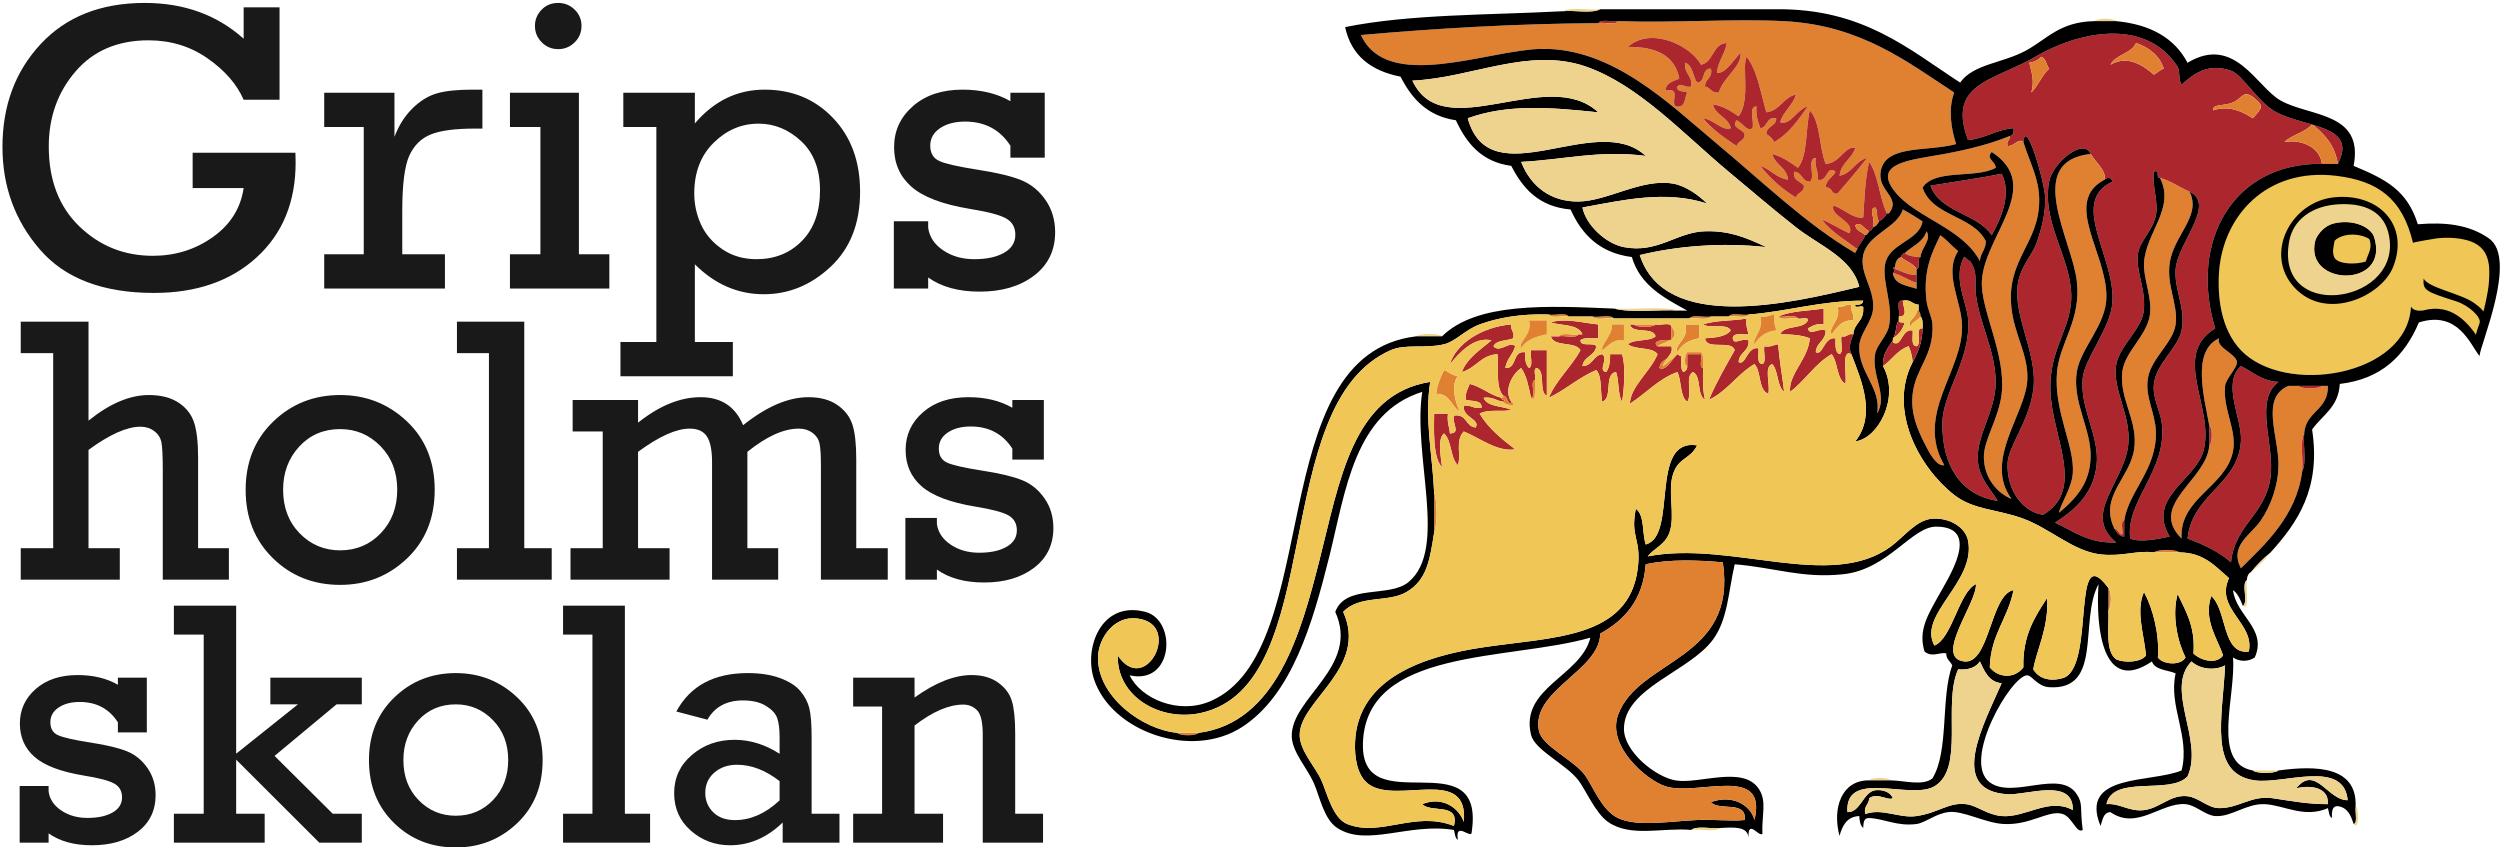 <?xml version="1.0" encoding="UTF-8"?>
<svg width="236px" height="80px" viewBox="0 0 236 80" version="1.1" xmlns="http://www.w3.org/2000/svg" xmlns:xlink="http://www.w3.org/1999/xlink">
    <!-- Generator: Sketch 49 (51002) - http://www.bohemiancoding.com/sketch -->
    <title>GHS-logotype-horizontal</title>
    <desc>Created with Sketch.</desc>
    <defs></defs>
    <g id="GHS-logotype-horizontal" stroke="none" stroke-width="1" fill="none" fill-rule="evenodd">
        <g id="Title" fill="#1A1919" fill-rule="nonzero">
            <path d="M18.186,14.418 L27.888,14.418 C27.901,14.763 27.907,15.068 27.907,15.335 C27.907,19.066 26.682,22.051 24.232,24.292 C21.783,26.532 18.547,27.653 14.529,27.653 C9.719,27.653 6.133,26.289 3.772,23.561 C1.412,20.832 0.232,17.605 0.232,13.879 C0.232,9.974 1.437,6.731 3.848,4.15 C6.258,1.567 9.53,0.277 13.663,0.277 C17.375,0.277 20.487,1.403 23,3.655 L23,0.693 L26.39,0.693 L26.39,9.418 L23,9.418 C22.362,7.955 21.229,6.653 19.602,5.515 C17.975,4.376 16.115,3.806 14.022,3.806 C11.112,3.806 8.815,4.786 7.131,6.744 C5.446,8.704 4.604,11.064 4.604,13.824 C4.604,16.991 5.564,19.505 7.485,21.362 C9.405,23.22 11.718,24.148 14.424,24.148 C16.542,24.148 18.431,23.559 20.09,22.382 C21.75,21.205 22.719,19.66 23,17.751 L18.186,17.751 L18.186,14.418 Z M34.338,24.001 L34.338,11.991 L30.605,11.991 L30.605,8.757 L37.237,8.757 L37.237,12.918 C37.646,11.836 38.214,10.939 38.943,10.227 C39.671,9.514 40.441,9.042 41.253,8.81 C42.065,8.578 43.174,8.462 44.58,8.462 L45.538,8.462 L45.538,12.139 L44.81,12.139 C42.959,12.139 41.577,12.323 40.664,12.692 C39.751,13.06 39.074,13.731 38.634,14.704 C38.194,15.677 37.973,17.422 37.973,19.939 L37.973,24.001 L42.001,24.001 L42.001,27.236 L30.605,27.236 L30.605,24.001 L34.338,24.001 Z M50.498,2.449 C50.498,1.864 50.705,1.357 51.119,0.925 C51.534,0.492 52.059,0.277 52.696,0.277 C53.295,0.277 53.811,0.487 54.245,0.906 C54.678,1.325 54.894,1.839 54.894,2.449 C54.894,3.058 54.678,3.576 54.245,4.001 C53.811,4.426 53.295,4.639 52.696,4.639 C52.084,4.639 51.565,4.423 51.138,3.991 C50.712,3.559 50.498,3.045 50.498,2.449 Z M51.014,24.001 L51.014,11.991 L48.14,11.991 L48.14,8.757 L54.649,8.757 L54.649,24.001 L57.522,24.001 L57.522,27.236 L48.14,27.236 L48.14,24.001 L51.014,24.001 Z M61.96,32.285 L61.96,11.991 L58.841,11.991 L58.841,8.757 L65.595,8.757 L65.595,11.65 C67.407,9.525 69.601,8.462 72.178,8.462 C74.781,8.462 76.934,9.354 78.637,11.137 C80.34,12.92 81.192,15.237 81.192,18.09 C81.192,21.083 80.266,23.446 78.417,25.178 C76.567,26.91 74.462,27.776 72.101,27.776 C69.652,27.776 67.483,26.834 65.595,24.95 L65.595,32.285 L69.181,32.285 L69.181,35.52 L58.57,35.52 L58.57,32.285 L61.96,32.285 Z M84.378,27.236 L84.378,20.889 L87.62,20.889 L87.62,21.498 C87.735,22.361 88.207,23.071 89.033,23.63 C89.859,24.188 90.837,24.467 91.965,24.467 C93.144,24.467 94.086,24.264 94.791,23.858 C95.495,23.452 95.848,22.887 95.848,22.163 C95.848,21.465 95.558,20.951 94.975,20.621 C94.394,20.291 93.241,19.988 91.514,19.711 C88.957,19.284 87.133,18.589 86.041,17.628 C84.949,16.666 84.402,15.42 84.402,13.89 C84.402,12.348 84.995,11.059 86.181,10.02 C87.367,8.982 88.929,8.462 90.867,8.462 C92.614,8.462 94.119,8.825 95.382,9.55 L95.382,8.757 L98.623,8.757 L98.623,14.884 L95.382,14.884 L95.382,13.754 C94.4,12.237 92.974,11.477 91.102,11.477 C90.147,11.477 89.36,11.685 88.743,12.098 C88.125,12.513 87.816,13.064 87.816,13.753 C87.816,14.454 88.1,14.936 88.668,15.197 C89.236,15.458 90.457,15.735 92.333,16.027 C94.132,16.306 95.491,16.633 96.409,17.009 C97.328,17.384 98.09,18.007 98.697,18.878 C99.303,19.75 99.606,20.764 99.606,21.921 C99.606,23.638 98.945,25.003 97.621,26.014 C96.298,27.025 94.581,27.53 92.472,27.53 C90.49,27.53 88.872,27.085 87.62,26.195 L87.62,27.236 L84.378,27.236 Z M5.021,51.75 L5.021,33.334 L1.957,33.334 L1.957,30.365 L8.356,30.365 L8.356,39.708 C10.355,38.096 12.255,37.291 14.054,37.291 C15.176,37.291 16.1,37.525 16.824,37.991 C17.549,38.458 18.042,39.074 18.305,39.838 C18.568,40.603 18.7,41.72 18.7,43.191 L18.7,51.75 L21.607,51.75 L21.607,54.718 L15.365,54.718 L15.365,44.346 C15.365,43.062 15.323,42.203 15.242,41.771 C15.16,41.339 14.936,40.983 14.567,40.702 C14.199,40.422 13.765,40.282 13.263,40.282 C11.977,40.282 10.342,41.012 8.356,42.47 L8.356,51.75 L11.309,51.75 L11.309,54.718 L1.957,54.718 L1.957,51.75 L5.021,51.75 Z M23.189,46.243 C23.189,43.627 24.054,41.481 25.783,39.805 C27.513,38.129 29.623,37.291 32.112,37.291 C34.555,37.291 36.653,38.117 38.407,39.77 C40.159,41.423 41.036,43.581 41.036,46.243 C41.036,48.906 40.162,51.067 38.415,52.725 C36.668,54.384 34.567,55.213 32.112,55.213 C29.588,55.213 27.469,54.372 25.757,52.69 C24.044,51.009 23.189,48.86 23.189,46.243 Z M46.156,51.75 L46.156,33.334 L43.136,33.334 L43.136,30.365 L49.491,30.365 L49.491,51.75 L52.082,51.75 L52.082,54.718 L43.136,54.718 L43.136,51.75 L46.156,51.75 Z M56.897,51.75 L56.897,40.732 L54.058,40.732 L54.058,37.763 L60.232,37.763 L60.232,39.9 C62.241,38.296 64.21,37.494 66.137,37.494 C68.076,37.494 69.414,38.375 70.15,40.138 C72.359,38.375 74.416,37.494 76.322,37.494 C77.421,37.494 78.325,37.736 79.032,38.22 C79.739,38.705 80.215,39.318 80.461,40.06 C80.707,40.801 80.83,41.896 80.83,43.343 L80.83,51.75 L83.804,51.75 L83.804,54.718 L77.494,54.718 L77.494,43.934 C77.494,42.952 77.45,42.26 77.362,41.856 C77.274,41.452 77.053,41.119 76.696,40.856 C76.34,40.593 75.911,40.462 75.408,40.462 C73.983,40.462 72.365,41.192 70.553,42.653 L70.553,51.75 L73.46,51.75 L73.46,54.718 L67.218,54.718 L67.218,43.618 C67.218,42.508 67.058,41.704 66.736,41.207 C66.415,40.71 65.87,40.462 65.099,40.462 C63.839,40.462 62.216,41.192 60.232,42.653 L60.232,51.75 L63.207,51.75 L63.207,54.718 L53.855,54.718 L53.855,51.75 L56.897,51.75 Z M85.468,54.718 L85.468,48.894 L88.442,48.894 L88.442,49.452 C88.548,50.245 88.98,50.896 89.739,51.409 C90.497,51.921 91.394,52.177 92.428,52.177 C93.51,52.177 94.375,51.991 95.021,51.618 C95.668,51.246 95.991,50.727 95.991,50.064 C95.991,49.423 95.725,48.952 95.191,48.649 C94.657,48.346 93.599,48.068 92.016,47.814 C89.67,47.422 87.996,46.785 86.994,45.902 C85.991,45.02 85.49,43.877 85.49,42.473 C85.49,41.059 86.034,39.875 87.122,38.923 C88.21,37.97 89.643,37.494 91.422,37.494 C93.025,37.494 94.405,37.826 95.564,38.491 L95.564,37.763 L98.538,37.763 L98.538,43.385 L95.564,43.385 L95.564,42.349 C94.663,40.956 93.355,40.26 91.637,40.26 C90.76,40.26 90.04,40.449 89.472,40.83 C88.906,41.21 88.623,41.716 88.623,42.348 C88.623,42.991 88.883,43.433 89.404,43.672 C89.925,43.912 91.046,44.166 92.767,44.434 C94.417,44.69 95.663,44.99 96.507,45.334 C97.35,45.679 98.049,46.25 98.605,47.05 C99.161,47.85 99.439,48.78 99.439,49.842 C99.439,51.417 98.832,52.669 97.618,53.597 C96.404,54.524 94.83,54.988 92.894,54.988 C91.076,54.988 89.591,54.58 88.442,53.763 L88.442,54.718 L85.468,54.718 Z M1.856,79.546 L1.856,74.196 L4.588,74.196 L4.588,74.71 C4.685,75.437 5.082,76.035 5.779,76.506 C6.476,76.976 7.299,77.212 8.249,77.212 C9.243,77.212 10.037,77.041 10.631,76.698 C11.225,76.356 11.522,75.88 11.522,75.27 C11.522,74.682 11.277,74.249 10.787,73.971 C10.297,73.693 9.325,73.437 7.87,73.205 C5.715,72.844 4.178,72.259 3.257,71.448 C2.337,70.637 1.876,69.588 1.876,68.299 C1.876,67 2.376,65.913 3.376,65.037 C4.375,64.162 5.692,63.725 7.325,63.725 C8.797,63.725 10.065,64.03 11.129,64.641 L11.129,63.972 L13.861,63.972 L13.861,69.136 L11.129,69.136 L11.129,68.184 C10.302,66.905 9.1,66.266 7.523,66.266 C6.717,66.266 6.055,66.44 5.535,66.789 C5.013,67.138 4.754,67.603 4.754,68.183 C4.754,68.774 4.993,69.18 5.471,69.4 C5.95,69.62 6.979,69.854 8.56,70.1 C10.076,70.335 11.221,70.61 11.995,70.927 C12.77,71.243 13.412,71.769 13.923,72.502 C14.434,73.237 14.689,74.091 14.689,75.066 C14.689,76.513 14.131,77.664 13.016,78.515 C11.901,79.367 10.455,79.793 8.677,79.793 C7.007,79.793 5.644,79.418 4.588,78.669 L4.588,79.546 L1.856,79.546 Z M19.23,76.819 L19.23,59.904 L16.415,59.904 L16.415,57.178 L22.294,57.178 L22.294,71.148 L28.127,66.492 L25.522,66.492 L25.522,63.972 L34.154,63.972 L34.154,66.492 L31.769,66.492 L25.919,71.357 L31.414,76.819 L34.154,76.819 L34.154,79.546 L30.142,79.546 L22.294,71.711 L22.294,76.819 L24.985,76.819 L24.985,79.546 L16.415,79.546 L16.415,76.819 L19.23,76.819 Z M34.83,71.761 C34.83,69.359 35.625,67.387 37.213,65.848 C38.802,64.309 40.74,63.539 43.027,63.539 C45.27,63.539 47.197,64.298 48.808,65.816 C50.418,67.334 51.224,69.315 51.224,71.761 C51.224,74.207 50.421,76.192 48.816,77.715 C47.211,79.239 45.281,80 43.027,80 C40.708,80 38.762,79.228 37.189,77.683 C35.616,76.138 34.83,74.164 34.83,71.761 Z M55.926,76.819 L55.926,59.904 L53.152,59.904 L53.152,57.178 L58.989,57.178 L58.989,76.819 L61.369,76.819 L61.369,79.546 L53.152,79.546 L53.152,76.819 L55.926,76.819 Z M79.246,76.819 L79.246,79.546 L73.885,79.546 L73.885,77.647 C72.4,79.079 70.744,79.793 68.915,79.793 C67.495,79.793 66.261,79.332 65.212,78.41 C64.164,77.489 63.639,76.309 63.639,74.872 C63.639,73.425 64.196,72.224 65.312,71.27 C66.427,70.315 67.771,69.838 69.345,69.838 C70.809,69.838 72.227,70.278 73.595,71.157 L73.595,69.617 C73.595,68.826 73.519,68.217 73.368,67.789 C73.218,67.361 72.864,66.976 72.308,66.634 C71.752,66.292 71.027,66.121 70.131,66.121 C68.588,66.121 67.47,66.727 66.78,67.938 L63.846,67.166 C65.149,64.748 67.399,63.539 70.595,63.539 C71.768,63.539 72.782,63.697 73.638,64.013 C74.494,64.329 75.132,64.736 75.551,65.235 C75.971,65.734 76.254,66.272 76.399,66.851 C76.544,67.43 76.617,68.351 76.617,69.616 L76.617,76.819 L79.246,76.819 Z M86.333,63.972 L86.333,65.848 C88.301,64.433 90.097,63.725 91.721,63.725 C92.732,63.725 93.568,63.963 94.23,64.441 C94.891,64.918 95.323,65.502 95.527,66.194 C95.732,66.886 95.834,67.897 95.834,69.226 L95.834,76.819 L98.463,76.819 L98.463,79.546 L92.771,79.546 L92.771,69.361 C92.771,68.181 92.593,67.412 92.238,67.052 C91.884,66.692 91.448,66.513 90.932,66.513 C89.577,66.513 88.044,67.172 86.333,68.491 L86.333,76.819 L89.024,76.819 L89.024,79.546 L80.538,79.546 L80.538,76.819 L83.27,76.819 L83.27,66.699 L80.538,66.699 L80.538,63.972 L86.333,63.972 Z M65.538,18.261 C65.538,19.28 65.749,20.254 66.17,21.183 C66.591,22.112 67.261,22.892 68.18,23.521 C69.099,24.152 70.178,24.467 71.416,24.467 C73.152,24.467 74.585,23.888 75.714,22.729 C76.845,21.571 77.409,19.98 77.409,17.955 C77.409,15.982 76.818,14.442 75.638,13.334 C74.457,12.227 73.113,11.673 71.608,11.673 C69.999,11.673 68.585,12.275 67.367,13.478 C66.147,14.681 65.538,16.275 65.538,18.261 Z M26.726,46.23 C26.726,47.905 27.248,49.277 28.292,50.348 C29.335,51.418 30.609,51.952 32.112,51.952 C33.64,51.952 34.919,51.412 35.951,50.33 C36.982,49.248 37.498,47.881 37.498,46.23 C37.498,44.567 36.974,43.197 35.924,42.121 C34.875,41.045 33.605,40.507 32.112,40.507 C30.55,40.507 29.262,41.056 28.248,42.156 C27.234,43.255 26.726,44.613 26.726,46.23 Z M38.08,71.749 C38.08,73.288 38.559,74.548 39.518,75.531 C40.476,76.514 41.646,77.005 43.027,77.005 C44.429,77.005 45.605,76.509 46.553,75.515 C47.5,74.521 47.974,73.266 47.974,71.749 C47.974,70.221 47.492,68.963 46.528,67.975 C45.564,66.987 44.398,66.492 43.027,66.492 C41.592,66.492 40.409,66.997 39.477,68.007 C38.546,69.017 38.08,70.264 38.08,71.749 Z M73.595,73.737 C72.27,72.708 70.928,72.193 69.569,72.193 C68.718,72.193 68.006,72.439 67.435,72.932 C66.864,73.426 66.578,74.064 66.578,74.846 C66.578,75.574 66.829,76.186 67.33,76.679 C67.831,77.172 68.513,77.418 69.375,77.418 C70.863,77.418 72.27,76.797 73.595,75.553 L73.595,73.737 Z" id="Gripsholmsskolan"></path>
        </g>
        <g id="Icon" transform="translate(103, 0)" fill-rule="nonzero">
            <g id="Group" transform="translate(7.723, 1.72)">
                <path d="M87.005,0.276 C87.267,-0.034 88.798,-0.034 89.059,0.276 C88.375,0.276 87.69,0.276 87.005,0.276" id="Shape" fill="#EDD38D"></path>
                <path d="M40.152,0.463 C40.411,0.036 41.452,0.393 42.019,0.276 C41.76,0.702 40.72,0.346 40.152,0.463" id="Shape" fill="#AC262E"></path>
                <path d="M59.006,14.123 C58.273,13.611 57.56,13.077 56.579,12.814 C56.836,13.866 57.953,14.057 58.073,15.246 C56.938,15.074 56.437,14.265 55.459,13.936 C56.377,15.136 57.506,16.126 58.819,16.931 C58.935,16.423 59.599,16.465 59.566,15.807 C59.255,15.37 58.523,15.356 58.632,14.498 C59.438,14.502 59.32,15.43 60.125,15.433 C60.703,15.076 59.799,13.234 60.686,13.187 C60.542,14.081 60.977,14.392 60.872,15.246 C61.881,15.485 61.667,13.794 62.552,14.498 C62.293,15.048 61.641,15.206 61.619,15.995 C62.28,15.893 62.078,16.658 62.739,16.556 C63.698,15.458 64.634,14.339 65.539,13.187 C64.397,13.477 64.13,14.644 62.926,14.871 C63.078,13.652 64.085,13.289 64.419,12.252 C63.436,11.999 62.94,13.729 61.619,13.749 C60.988,12.2 61.157,9.846 60.125,8.697 C59.703,10.456 59.962,12.9 59.006,14.123 Z M53.406,9.258 C52.689,8.791 52.006,8.291 50.979,8.135 C51.22,9.203 52.418,9.313 52.659,10.381 C51.863,10.677 51.043,9.554 50.046,9.445 C50.92,10.502 52.054,11.299 53.219,12.065 C53.336,11.558 53.999,11.599 53.966,10.942 C53.792,10.444 52.615,10.332 53.219,9.633 C53.734,9.839 54.199,10.76 54.713,10.381 C54.9,9.758 54.299,8.345 55.086,8.323 C55.025,9.195 55.232,9.798 55.459,10.381 C56.188,10.301 55.972,9.273 56.952,9.445 C56.949,10.253 56.023,10.135 56.02,10.942 C56.348,11.111 56.597,11.361 56.766,11.69 C58.159,10.904 59.031,9.596 59.939,8.323 C58.911,8.576 58.32,10.142 57.326,9.819 C57.64,8.762 58.505,8.257 58.819,7.199 C57.601,7.476 57.337,8.707 56.02,8.883 C55.475,7.059 55.204,4.961 54.152,3.644 C53.701,4.568 54.542,7.726 53.406,9.258 Z M42.952,2.708 C45.593,2.681 47.38,3.509 47.806,5.702 C47.247,5.954 46.548,6.063 46.499,6.825 C47.979,6.547 46.998,7.798 47.432,8.323 C48.444,8.526 48.268,7.538 48.553,7.012 C48.228,6.84 47.551,7.018 47.619,6.451 C48.022,6.029 48.256,6.606 48.926,6.451 C49.073,5.368 48.219,5.289 48.366,4.206 C49.098,4.47 49.068,5.498 49.486,6.077 C50.326,6.046 49.864,4.709 50.792,4.766 C50.978,5.702 50.213,5.683 50.233,6.451 C50.771,6.535 50.816,7.113 51.539,7.012 C51.927,5.591 53.71,4.575 53.592,3.27 C52.924,3.884 52.177,5.294 51.353,5.141 C51.479,4.02 52.112,3.408 52.286,2.334 C50.898,2.44 51.081,4.12 49.86,4.392 C48.813,2.502 45.054,0.791 42.952,2.708 Z M42.019,0.276 C47.61,0.458 52.907,0.029 57.7,0.276 C64.94,0.648 69.354,4.145 73.752,7.012 C73.173,8.567 73.453,10.417 73.939,11.878 C71.303,12.615 67.408,11.916 66.846,14.311 C66.373,16.328 68.834,16.843 67.592,18.428 C67.53,18.428 67.468,18.428 67.406,18.428 C66.678,16.975 66.629,14.84 65.726,13.562 C65.343,15.113 65.288,16.991 65.166,18.802 C64.334,19.019 63.295,17.972 62.366,17.679 C61.933,18.647 64.429,19.181 63.859,20.298 C62.952,19.898 62.168,19.374 61.246,18.988 C62.119,20.172 63.434,20.912 64.606,21.795 C64.57,21.948 64.418,21.983 64.419,22.17 C59.725,19.412 55.819,15.563 51.166,11.69 C46.937,8.171 41.517,2.746 34.74,2.895 C29.692,3.007 20.22,7.026 17.752,1.585 C24.959,0.951 32.364,0.514 40.152,0.463 C40.72,0.346 41.76,0.702 42.019,0.276 Z" id="Shape" fill="#E08132"></path>
                <path d="M49.86,4.392 C51.081,4.12 50.898,2.44 52.286,2.334 C52.112,3.408 51.479,4.02 51.353,5.141 C52.177,5.294 52.924,3.884 53.592,3.27 C53.71,4.575 51.927,5.591 51.539,7.012 C50.816,7.113 50.771,6.535 50.233,6.451 C50.213,5.683 50.978,5.702 50.792,4.766 C49.864,4.709 50.326,6.046 49.486,6.077 C49.068,5.498 49.098,4.47 48.366,4.206 C48.219,5.289 49.073,5.368 48.926,6.451 C48.256,6.606 48.022,6.029 47.619,6.451 C47.551,7.018 48.228,6.84 48.553,7.012 C48.268,7.538 48.444,8.526 47.432,8.323 C46.998,7.798 47.979,6.547 46.499,6.825 C46.548,6.063 47.247,5.954 47.806,5.702 C47.38,3.509 45.593,2.681 42.952,2.708 C45.054,0.791 48.813,2.502 49.86,4.392" id="Shape" fill="#AC262E"></path>
                <path d="M54.152,3.644 C55.204,4.961 55.475,7.059 56.02,8.883 C57.337,8.707 57.601,7.476 58.819,7.199 C58.505,8.257 57.64,8.762 57.326,9.819 C58.32,10.142 58.911,8.576 59.939,8.323 C59.031,9.596 58.159,10.904 56.766,11.69 C56.597,11.361 56.348,11.111 56.02,10.942 C56.023,10.135 56.949,10.253 56.952,9.445 C55.972,9.273 56.188,10.301 55.459,10.381 C55.232,9.798 55.025,9.195 55.086,8.323 C54.299,8.345 54.9,9.758 54.713,10.381 C54.199,10.76 53.734,9.839 53.219,9.633 C52.615,10.332 53.792,10.444 53.966,10.942 C53.999,11.599 53.336,11.558 53.219,12.065 C52.054,11.299 50.92,10.502 50.046,9.445 C51.043,9.554 51.863,10.677 52.659,10.381 C52.418,9.313 51.22,9.203 50.979,8.135 C52.006,8.291 52.689,8.791 53.406,9.258 C54.542,7.726 53.701,4.568 54.152,3.644" id="Shape" fill="#AC262E"></path>
                <path d="M60.125,8.697 C61.157,9.846 60.988,12.2 61.619,13.749 C62.94,13.729 63.436,11.999 64.419,12.252 C64.085,13.289 63.078,13.652 62.926,14.871 C64.13,14.644 64.397,13.477 65.539,13.187 C64.634,14.339 63.698,15.458 62.739,16.556 C62.078,16.658 62.28,15.893 61.619,15.995 C61.641,15.206 62.293,15.048 62.552,14.498 C61.667,13.794 61.881,15.485 60.872,15.246 C60.977,14.392 60.542,14.081 60.686,13.187 C59.799,13.234 60.703,15.076 60.125,15.433 C59.32,15.43 59.438,14.502 58.632,14.498 C58.523,15.356 59.255,15.37 59.566,15.807 C59.599,16.465 58.935,16.423 58.819,16.931 C57.506,16.126 56.377,15.136 55.459,13.936 C56.437,14.265 56.938,15.074 58.073,15.246 C57.953,14.057 56.836,13.866 56.579,12.814 C57.56,13.077 58.273,13.611 59.006,14.123 C59.962,12.9 59.703,10.456 60.125,8.697" id="Shape" fill="#AC262E"></path>
                <path d="M67.406,18.428 C67.237,18.757 66.988,19.006 66.659,19.176 C66.348,18.926 66.596,18.115 66.285,17.866 C65.623,17.985 66.34,18.917 66.099,19.738 C66.016,19.904 65.935,20.072 65.726,20.112 C65.281,19.931 64.903,19.12 64.419,19.55 C64.496,20.098 65.058,20.157 65.353,20.486 C65.179,20.998 64.78,21.283 64.606,21.795 C63.434,20.912 62.119,20.172 61.246,18.988 C62.168,19.374 62.952,19.898 63.859,20.298 C64.429,19.181 61.933,18.647 62.366,17.679 C63.295,17.972 64.334,19.019 65.166,18.802 C65.288,16.991 65.343,15.113 65.726,13.562 C66.629,14.84 66.678,16.975 67.406,18.428" id="Shape" fill="#AC262E"></path>
                <path d="M77.299,20.486 C75.899,18.396 72.448,18.362 71.512,15.807 C73.648,15.453 76.689,15.01 78.232,14.685 C79.259,16.634 78.051,19.122 77.299,20.486" id="Shape" fill="#AC262E"></path>
                <path d="M93.165,15.059 C94.226,15.369 95.009,15.955 95.965,16.369 C97.135,18.666 94.479,20.466 94.099,23.106 C93.783,25.295 94.914,27.028 94.658,28.907 C94.425,30.628 92.359,32.088 92.045,33.96 C91.744,35.756 92.729,37.215 92.792,39.012 C92.916,42.568 90.201,44.691 89.806,47.433 C89.388,47.514 89.73,48.355 89.619,48.742 C89.238,48.688 89.253,48.237 88.872,48.182 C87.415,45.138 90.332,43.437 90.739,40.696 C91.138,38.004 89.335,35.978 89.619,33.399 C89.828,31.493 91.97,29.969 92.232,27.972 C92.449,26.319 91.598,24.61 91.672,23.106 C91.811,20.272 94.673,17.899 93.165,15.059" id="Shape" fill="#E08132"></path>
                <path d="M66.659,19.176 C66.555,19.445 66.368,19.633 66.099,19.738 C66.34,18.917 65.623,17.985 66.285,17.866 C66.596,18.115 66.348,18.926 66.659,19.176" id="Shape" fill="#E08132"></path>
                <path d="M70.765,19.176 C70.458,21.055 67.537,21.213 67.219,23.293 C66.96,24.985 68.022,27.125 67.592,29.094 C67.385,30.044 66.424,30.865 66.285,31.714 C65.946,33.8 67.514,35.579 66.473,37.328 C66.924,34.938 64.683,33.401 64.792,30.965 C64.848,29.722 65.995,28.719 66.099,27.41 C66.245,25.558 64.792,24.074 65.166,22.358 C65.601,20.36 68.371,19.823 68.899,18.053 C69.549,18.399 70.16,18.785 70.765,19.176" id="Shape" fill="#E08132"></path>
                <path d="M65.726,20.112 C65.643,20.279 65.561,20.446 65.353,20.486 C65.058,20.157 64.496,20.098 64.419,19.55 C64.903,19.12 65.281,19.931 65.726,20.112" id="Shape" fill="#E08132"></path>
                <path d="M69.085,22.17 C69.789,21.503 70.82,21.165 71.139,20.112 C71.666,20.897 70.614,21.702 70.578,22.544 C69.973,22.529 69.43,22.447 69.085,22.17" id="Shape" fill="#E08132"></path>
                <path d="M72.446,20.486 C73.062,20.928 73.541,21.509 74.126,21.983 C72.74,24.123 74.471,26.694 74.499,29.094 C74.549,33.347 70.052,37.419 72.819,42.194 C72.095,42.334 71.424,41.075 70.952,40.135 C70.294,38.821 69.62,37.314 69.832,35.456 C70.11,33.023 71.856,31.813 71.699,28.907 C71.66,28.174 71.245,27.548 71.139,26.662 C70.795,23.788 71.678,22.079 72.446,20.486" id="Shape" fill="#E08132"></path>
                <path d="M69.085,22.17 C69.43,22.447 69.973,22.529 70.578,22.544 C70.211,22.674 70.625,23.589 70.205,23.667 C69.865,23.135 69.18,22.949 68.712,22.544 C68.795,22.378 68.877,22.21 69.085,22.17" id="Shape" fill="#AC262E"></path>
                <path d="M68.712,22.544 C69.18,22.949 69.865,23.135 70.205,23.667 C70.205,23.855 70.205,24.042 70.205,24.228 C69.316,24.247 68.812,23.88 68.153,23.667 C68.153,23.605 68.153,23.542 68.153,23.48 C68.214,23.043 68.343,22.674 68.712,22.544" id="Shape" fill="#E08132"></path>
                <path d="M74.686,22.544 C74.93,22.611 74.979,22.874 75.245,22.919 C76.031,24.008 75.667,24.964 75.806,26.1 C76.135,28.805 77.655,31.418 77.672,34.334 C77.688,37.089 75.801,39.376 75.992,41.819 C76.122,43.485 77.303,44.577 77.859,45.562 C74.41,45.046 72.615,42.283 72.632,38.263 C72.646,35.321 75.378,32.163 75.059,28.346 C74.928,26.786 73.599,24.508 74.686,22.544" id="Shape" fill="#AC262E"></path>
                <path d="M110.339,22.039 C110.775,23.153 110.18,23.797 109.921,24.76 C108.833,25.119 106.731,25.149 106.162,24.342 C105.811,23.652 106.039,23.003 106.162,22.249 C107.142,21.314 109.131,21.309 110.339,22.039" id="Shape" fill="#E08132"></path>
                <path d="M67.966,24.042 C68.815,24.25 69.38,24.745 70.205,24.977 C70.205,25.164 70.205,25.351 70.205,25.539 C69.274,25.225 68.097,25.157 67.966,24.042" id="Shape" fill="#E08132"></path>
                <path d="M68.899,26.662 C68.903,27.23 69.483,28.186 68.526,28.158 C68.679,27.689 68.162,26.547 68.899,26.662" id="Shape" fill="#AC262E"></path>
                <path d="M64.046,27.036 C63.913,27.73 64.364,27.838 64.232,28.532 C63.042,28.463 62.705,29.246 62.179,29.843 C61.809,29.153 63.104,28.529 62.739,27.222 C63.387,27.373 63.456,26.944 64.046,27.036" id="Shape" fill="#E08132"></path>
                <path d="M57.139,28.158 C58.298,27.635 59.963,27.622 61.432,27.41 C61.432,27.909 61.432,28.408 61.432,28.907 C60.702,28.798 60.349,29.068 59.939,29.281 C60.14,30.039 60.828,29.224 61.619,29.468 C61.628,30.476 60.742,30.584 60.686,31.527 C61.369,31.892 61.449,30.052 62.552,30.217 C62.539,30.853 62.494,31.523 62.926,31.714 C63.349,31.515 62.997,30.538 63.112,30.029 C63.683,30.165 63.662,29.707 64.232,29.843 C64.001,30.428 63.736,31.091 64.046,31.714 C63.072,31.183 63.633,33.619 63.486,34.521 C62.623,34.013 62.801,32.463 62.179,31.714 C60.601,32.626 59.685,34.204 58.259,35.27 C58.111,33.559 59.955,32.23 60.125,30.217 C59.369,29.914 58.391,29.835 57.326,29.843 C57.703,28.911 59.51,29.413 59.939,28.532 C59.971,28.127 59.277,28.448 59.006,28.346 C58.747,27.918 57.707,28.275 57.139,28.158" id="Shape" fill="#AC262E"></path>
                <path d="M70.392,27.597 C70.491,27.748 70.587,27.901 70.578,28.158 C70.338,28.54 69.807,28.632 69.646,29.094 C69.14,28.635 70.283,28.247 70.205,27.597 C70.268,27.597 70.33,27.597 70.392,27.597" id="Shape" fill="#E08132"></path>
                <path d="M35.486,27.972 C36.053,28.089 37.093,27.732 37.352,28.158 C36.785,28.041 35.744,28.397 35.486,27.972" id="Shape" fill="#E08132"></path>
                <path d="M52.472,28.158 C52.731,27.732 53.771,28.089 54.34,27.972 C54.08,28.397 53.04,28.041 52.472,28.158" id="Shape" fill="#E08132"></path>
                <path d="M39.593,28.158 C40.221,28.276 41.327,27.917 41.646,28.346 C41.017,28.227 39.912,28.587 39.593,28.158" id="Shape" fill="#E08132"></path>
                <path d="M48.74,28.346 C49.059,27.917 50.164,28.276 50.792,28.158 C50.473,28.587 49.368,28.227 48.74,28.346" id="Shape" fill="#E08132"></path>
                <path d="M57.139,28.158 C57.707,28.275 58.747,27.918 59.006,28.346 C58.438,28.228 57.398,28.585 57.139,28.158" id="Shape" fill="#E08132"></path>
                <path d="M54.152,28.346 C54.071,28.988 54.226,29.394 54.34,29.843 C53.775,29.9 52.888,29.635 52.846,30.217 C52.973,30.9 53.59,30.176 54.34,30.404 C54.424,31.486 53.441,31.499 53.406,32.463 C54.089,32.828 54.17,30.988 55.272,31.153 C55.33,31.718 55.065,32.608 55.646,32.649 C56.069,32.451 55.717,31.474 55.833,30.965 C56.438,31.074 56.701,30.838 57.139,30.778 C57.249,32.352 57.533,33.751 57.7,35.27 C57.002,34.721 57.178,33.297 56.579,32.649 C55.76,32.889 56.417,34.608 56.206,35.456 C55.225,35.068 55.569,33.351 54.899,32.649 C53.285,33.589 52.344,35.202 50.606,36.018 C51.303,34.347 52.18,32.855 53.033,31.339 C52.756,30.308 50.358,31.4 50.233,30.217 C51.223,30.149 52.204,30.072 52.659,29.468 C52.3,28.768 50.683,29.328 50.046,28.907 C51.187,28.491 52.849,28.598 54.152,28.346" id="Shape" fill="#AC262E"></path>
                <path d="M38.286,29.843 C38.41,29.843 38.535,29.843 38.659,29.843 C38.275,28.856 36.711,29.05 35.672,28.72 C36.94,28.264 38.837,28.789 40.152,28.907 C40.152,29.344 40.152,29.781 40.152,30.217 C39.569,30.255 38.782,30.09 38.472,30.404 C38.488,31.075 39.693,30.552 39.966,30.965 C39.846,31.905 38.779,31.897 38.659,32.837 C39.643,32.825 39.649,31.834 40.526,31.714 C41.146,32.196 40.078,33.259 40.9,33.399 C41.194,33.007 41.287,32.414 41.273,31.714 C41.646,31.714 42.019,31.714 42.393,31.714 C42.799,32.913 42.54,35.518 42.393,36.206 C41.982,35.494 42.135,34.218 41.832,33.399 C40.647,33.581 41.56,35.87 40.526,36.206 C40.329,35.217 40.533,33.827 39.966,33.211 C38.302,33.913 37.088,35.066 35.486,35.831 C36.225,34.077 37.595,32.955 38.472,31.339 C37.982,30.459 35.986,31.088 35.672,30.029 C35.922,30.029 36.171,30.029 36.419,30.029 C36.987,29.912 38.027,30.269 38.286,29.843" id="Shape" fill="#AC262E"></path>
                <path d="M31.193,35.644 C30.381,34.791 30.819,32.711 30.633,31.714 C29.052,31.813 28.602,33.045 27.273,33.399 C27.818,32.011 29.042,31.305 30.073,30.404 C28.397,30.036 27.035,31.599 26.153,32.649 C26.703,30.767 29.12,29.137 31.94,28.907 C31.848,29.498 32.276,29.567 32.126,30.217 C31.512,30.475 30.531,30.364 30.26,30.965 C30.863,31.66 31.808,30.402 32.313,30.965 C32.106,31.756 31.506,32.153 31.379,33.025 C32.548,33.073 31.984,31.385 33.246,31.527 C33.215,32.182 33.295,32.724 33.62,33.025 C34.043,32.825 33.691,31.848 33.806,31.339 C34.305,31.339 34.801,31.339 35.299,31.339 C35.299,32.774 35.299,34.209 35.299,35.644 C34.499,35.26 35.215,33.358 34.366,33.025 C33.954,33.047 34.287,33.818 34.179,34.147 C33.637,34.289 34.348,35.689 33.806,35.831 C33.578,34.811 33.402,33.741 32.872,33.025 C32.016,33.612 31.212,35.122 31.94,36.206 C31.66,36.767 31.605,35.564 31.193,35.644" id="Shape" fill="#AC262E"></path>
                <path d="M50.046,33.025 C50.03,34.101 50.005,35.185 50.233,36.018 C49.432,35.572 49.913,33.843 49.113,33.399 C48.306,33.714 49.048,35.579 48.553,36.206 C47.835,35.677 48.042,34.222 47.619,33.399 C45.798,34.068 44.661,35.422 43.139,36.392 C43.187,34.754 45.085,33.354 45.752,31.714 C45.229,30.99 43.642,31.334 42.952,30.778 C43.548,30.253 44.97,30.555 45.566,30.029 C45.327,29.083 43.378,29.853 43.139,28.907 C43.264,28.907 43.388,28.907 43.512,28.907 C43.774,29.217 45.304,29.217 45.566,28.907 C46.012,29.021 46.921,28.672 47.06,29.094 C47.06,29.53 47.06,29.967 47.06,30.404 C46.453,30.308 45.099,30.418 45.752,30.965 C46.188,30.965 46.624,30.965 47.06,30.965 C47.207,31.613 46.852,31.755 46.686,32.089 C46.366,32.329 45.952,32.475 45.939,33.025 C46.577,33.327 47.138,32.167 47.619,31.714 C47.77,31.75 47.805,31.902 47.992,31.901 C48.015,32.44 47.891,33.126 48.179,33.399 C48.409,33.316 48.563,33.159 48.553,32.837 C48.553,32.463 48.553,32.089 48.553,31.714 C48.988,31.714 49.424,31.714 49.86,31.714 C49.97,32.102 49.628,32.944 50.046,33.025" id="Shape" fill="#AC262E"></path>
                <path d="M43.512,28.907 C44.197,28.907 44.881,28.907 45.566,28.907 C45.304,29.217 43.774,29.217 43.512,28.907" id="Shape" fill="#E08132"></path>
                <path d="M48.366,28.907 C48.801,28.907 49.237,28.907 49.672,28.907 C49.672,29.344 49.672,29.781 49.672,30.217 C48.715,30.379 48.027,30.813 47.619,31.527 C47.251,30.778 48.77,30.315 48.366,28.907" id="Shape" fill="#E08132"></path>
                <path d="M22.98,30.029 C23.363,29.72 25.024,29.72 25.406,30.029 C24.597,30.029 23.789,30.029 22.98,30.029" id="Shape" fill="#EDD38D"></path>
                <path d="M36.419,30.029 C36.678,29.603 37.719,29.96 38.286,29.843 C38.027,30.269 36.987,29.912 36.419,30.029" id="Shape" fill="#E08132"></path>
                <path d="M97.832,38.451 C97.365,35.809 96.123,31.409 98.766,30.217 C98.433,31.112 100.367,31.634 100.446,32.463 C100.493,32.972 99.391,34.052 99.325,34.708 C99.101,36.937 100.465,38.878 100.072,40.883 C99.413,44.249 94.98,45.304 95.219,49.117 C91.999,45.935 97.616,43.614 97.832,40.322 C98.141,40.12 98.141,38.652 97.832,38.451" id="Shape" fill="#E08132"></path>
                <path d="M104.366,34.334 C102.025,36.098 104.017,40.219 103.618,43.316 C103.163,46.862 100.225,47.832 99.886,51.363 C98.767,50.363 97.319,49.694 95.779,49.117 C96.247,44.899 100.539,44.049 100.819,39.948 C100.965,37.8 98.973,34.515 100.819,32.837 C101.955,33.382 102.768,34.251 104.366,34.334" id="Shape" fill="#AC262E"></path>
                <path d="M25.593,33.211 C26.06,33.366 26.325,33.724 26.899,33.773 C26.198,34.742 26.669,36.239 27.086,37.141 C26.264,36.655 26.177,35.432 24.846,35.456 C24.944,34.557 25.272,33.887 25.593,33.211" id="Shape" fill="#E08132"></path>
                <path d="M31.193,36.206 C30.526,36.126 30.197,35.707 29.326,35.831 C29.693,36.71 31.059,36.589 31.94,36.954 C31.205,37.228 29.868,36.841 28.953,37.328 C29.796,38.728 31.039,39.727 32.313,40.696 C30.605,40.971 28.932,39.595 27.459,39.012 C26.609,39.889 27.254,41.289 26.899,42.194 C26.162,41.498 26.349,39.877 25.593,39.199 C24.983,39.674 25.263,41.21 25.406,42.38 C24.484,41.475 24.662,38.538 24.66,37.328 C25.095,37.328 25.53,37.328 25.966,37.328 C25.856,38.125 26.101,38.566 26.153,39.199 C27.212,39.157 26.337,38.286 26.526,37.515 C27.779,37.32 27.601,38.558 28.58,38.637 C29.057,37.842 27.293,37.687 27.459,36.579 C28.181,36.48 28.37,36.914 29.139,36.766 C29.166,35.991 28.213,36.198 27.646,36.018 C27.584,35.332 27.854,34.978 28.019,34.521 C29.164,34.808 29.862,35.544 31.006,35.831 C30.992,36.094 31.548,36.045 31.193,36.206" id="Shape" fill="#AC262E"></path>
                <path d="M106.605,42.754 C106.065,47.08 102.933,49.801 100.819,51.924 C99.688,49.795 101.77,48.77 102.685,47.433 C103.588,46.115 104.342,44.198 104.366,42.194 C104.396,39.488 102.625,35.853 105.298,34.708 C105.61,34.708 105.921,34.708 106.232,34.708 C106.554,35.018 108.15,35.018 108.472,34.708 C108.658,34.708 108.845,34.708 109.032,34.708 C109.091,37.013 106.93,37.092 106.792,39.199 C106.36,40.014 106.727,41.63 106.605,42.754" id="Shape" fill="#E08132"></path>
                <path d="M106.232,34.708 C106.978,34.708 107.725,34.708 108.472,34.708 C108.15,35.018 106.554,35.018 106.232,34.708" id="Shape" fill="#AC262E"></path>
                <path d="M97.832,38.451 C98.141,38.652 98.141,40.12 97.832,40.322 C97.832,39.698 97.832,39.074 97.832,38.451" id="Shape" fill="#AC262E"></path>
                <path d="M106.792,39.199 C106.669,40.324 107.038,41.941 106.605,42.754 C106.727,41.63 106.36,40.014 106.792,39.199" id="Shape" fill="#AC262E"></path>
                <path d="M24.66,44.813 C24.97,45.628 24.97,47.74 24.66,48.556 C24.66,47.308 24.66,46.06 24.66,44.813" id="Shape" fill="#E08132"></path>
                <path d="M92.606,50.427 C92.988,50.116 94.65,50.117 95.032,50.427 C94.223,50.427 93.414,50.427 92.606,50.427" id="Shape" fill="#E08132"></path>
                <path d="M88.312,53.795 C88.621,54.058 88.621,55.592 88.312,55.854 C88.312,55.168 88.312,54.482 88.312,53.795" id="Shape" fill="#E08132"></path>
                <path d="M0.393,67.456 C1.078,67.456 1.762,67.456 2.446,67.456 C2.185,67.767 0.655,67.767 0.393,67.456" id="Shape" fill="#E08132"></path>
                <path d="M65.726,71.948 C65.987,71.637 67.518,71.637 67.779,71.948 C67.095,71.948 66.41,71.948 65.726,71.948" id="Shape" fill="#EDD38D"></path>
                <path d="M111.645,74.38 C111.989,74.496 111.976,76.81 111.458,76.065 C111.882,75.865 111.53,74.888 111.645,74.38" id="Shape" fill="#EDD38D"></path>
                <path d="M101.752,52.298 C102.296,51.597 102.918,50.973 103.618,50.427 C103.075,51.129 102.452,51.753 101.752,52.298" id="Shape" fill="#EDD38D"></path>
                <path d="M102.125,7.574 C101.029,6.672 101.029,7.521 100.072,7.948 C99.239,8.321 98.093,8.061 98.205,8.697 C99.674,8.182 101.03,8.837 101.939,9.445 C102.809,8.487 103.02,8.311 102.125,7.574 Z M90.926,2.334 C90.463,3.369 89.01,3.408 88.499,4.392 C90.165,3.422 91.646,4.507 92.606,5.328 C92.935,5.16 93.151,4.877 93.538,4.766 C93.128,3.494 92.152,2.79 90.926,2.334 Z M81.965,3.644 C81.704,3.943 81.322,4.122 80.845,4.206 C81.079,5.209 81.34,5.897 81.032,7.012 C81.696,6.369 82.022,5.385 82.712,4.766 C82.442,4.415 82.438,3.794 81.965,3.644 Z M109.965,13.749 C109.692,11.966 108.682,10.919 107.539,10.007 C106.899,10.799 105.643,10.976 104.925,11.69 C106.47,11.409 108.259,12.113 108.472,13.749 C100.152,13.617 95.892,20.997 98.392,29.281 C94.168,31.866 98.417,36.847 97.272,40.883 C96.498,43.608 91.879,45.303 94.099,48.93 C93.077,49.13 91.394,49.533 90.365,49.117 C89.928,45.514 93.874,42.723 93.352,38.263 C93.201,36.976 92.45,35.894 92.606,34.521 C92.824,32.591 94.88,31.143 95.219,29.468 C95.648,27.346 94.489,25.632 94.658,23.667 C94.874,21.164 98.502,17.589 95.965,16.369 C95.009,15.955 94.226,15.369 93.165,15.059 C92.718,15.134 93.269,14.207 92.606,14.498 C92.42,15.868 93.057,17.333 92.792,18.615 C92.49,20.071 91.297,21 91.113,22.17 C90.85,23.825 91.786,25.251 91.672,27.41 C91.571,29.319 89.439,30.767 89.059,32.649 C88.595,34.941 90.51,37.512 90.179,40.322 C89.76,43.866 85.791,46.864 89.059,49.491 C86.404,49.597 85.035,48.41 83.272,47.62 C85.528,46.174 86.912,44.654 87.192,42.194 C87.505,39.443 85.581,36.828 85.885,33.96 C86.086,32.065 88.495,29.314 88.685,26.848 C89.014,22.593 84.546,17.335 88.685,15.433 C88.633,15 88.187,15.003 87.939,15.246 C88.179,14.447 87.06,13.55 86.632,12.814 C85.995,11.21 83.033,13.666 82.712,15.433 C81.952,19.618 85.214,23.062 84.766,27.036 C84.44,29.911 82.435,31.832 82.898,36.018 C83.355,40.133 85.945,44.606 82.152,46.871 C80.339,46.662 78.689,44.662 78.792,42.006 C78.854,40.42 80.824,38.061 81.218,35.082 C81.702,31.437 78.926,27.66 79.912,24.415 C80.307,23.117 81.212,22.188 81.592,21.047 C82.002,19.818 82.379,18.455 82.338,16.931 C82.3,15.466 80.502,9.289 80.285,11.69 C79.815,11.273 79.452,12.1 78.792,12.065 C78.638,11.535 79.055,11.58 78.979,11.129 C79.307,11.084 79.404,10.808 79.352,10.381 C77.687,10.52 76.709,11.349 75.059,11.504 C73.017,6.082 77.552,5.916 81.405,3.644 C85.341,1.323 91.756,-0.167 94.845,4.58 C95.089,5.021 94.924,5.873 95.219,6.264 C95.908,5.739 97.351,4.061 99.886,4.954 C101.014,5.351 102.416,7.959 104.178,8.883 C106.932,10.329 111.898,10.082 109.965,13.749 Z" id="Shape" fill="#AC262E"></path>
                <path d="M78.979,11.129 C79.055,11.58 78.638,11.535 78.792,12.065 C79.452,12.1 79.815,11.273 80.285,11.69 C80.941,13.773 81.756,15.089 81.779,17.117 C81.826,21.27 78.625,22.729 79.165,27.41 C79.459,29.954 80.78,31.811 80.658,34.147 C80.492,37.387 76.499,41.749 79.165,45.375 C77.913,44.883 76.58,43.492 76.552,41.445 C76.53,39.794 77.969,37.785 78.232,35.456 C78.66,31.681 76.223,27.548 76.366,24.791 C76.586,20.53 82.267,15.873 77.299,12.626 C76.691,13.29 77.677,13.492 77.672,14.123 C75.788,15.166 71.889,14.188 70.765,15.995 C71.703,18.735 75.511,18.598 76.739,21.047 C76.745,21.865 76.223,22.152 76.179,22.919 C74.52,19.785 70.106,18.829 68.153,16.369 C65.97,13.621 69.698,13.388 72.819,12.814 C75.372,12.344 77.276,11.815 78.979,11.129" id="Shape" fill="#E08132"></path>
                <path d="M88.872,48.182 C89.253,48.237 89.238,48.688 89.619,48.742 C89.73,48.355 89.388,47.514 89.806,47.433 C89.806,47.932 89.806,48.431 89.806,48.93 C89.258,48.918 89.113,48.502 88.872,48.182" id="Shape" fill="#AC262E"></path>
                <path d="M108.472,13.749 C108.259,12.113 106.47,11.409 104.925,11.69 C105.643,10.976 106.899,10.799 107.539,10.007 C108.682,10.919 109.692,11.966 109.965,13.749 C109.468,13.749 108.97,13.749 108.472,13.749" id="Shape" fill="#E08132"></path>
                <path d="M82.712,4.766 C82.022,5.385 81.696,6.369 81.032,7.012 C81.34,5.897 81.079,5.209 80.845,4.206 C81.322,4.122 81.704,3.943 81.965,3.644 C82.438,3.794 82.442,4.415 82.712,4.766" id="Shape" fill="#E08132"></path>
                <path d="M93.538,4.766 C93.151,4.877 92.935,5.16 92.606,5.328 C91.646,4.507 90.165,3.422 88.499,4.392 C89.01,3.408 90.463,3.369 90.926,2.334 C92.152,2.79 93.128,3.494 93.538,4.766" id="Shape" fill="#E08132"></path>
                <path d="M87.939,15.246 C83.978,17.333 88.149,22.157 88.126,26.287 C88.11,28.974 85.673,31.129 85.325,33.399 C84.888,36.25 86.717,38.816 86.632,41.445 C86.558,43.74 85.481,45.161 83.645,46.685 C83.803,45.819 84.854,44.354 84.952,42.942 C85.132,40.351 83.136,37.105 83.459,33.399 C83.701,30.618 85.762,28.515 85.325,24.791 C84.872,20.918 80.288,13.512 86.632,12.814 C87.06,13.55 88.179,14.447 87.939,15.246" id="Shape" fill="#E08132"></path>
                <path d="M117.97,27.665 C117.907,27.645 117.83,27.625 117.735,27.603 C117.565,27.564 116.855,27.558 116.872,27.222 C116.535,33.81 104.954,35.673 100.819,31.339 C98.909,29.338 98.583,26.237 98.766,23.855 C98.935,21.635 99.33,19.545 100.726,17.744 C103.32,14.395 109.128,13.791 112.82,15.356 C114.442,16.044 116.156,17.568 117.02,19.122 C118.539,21.85 120.921,18.883 123.049,20.566 C124.116,21.41 124.595,22.36 124.83,23.691 C124.938,24.3 124.86,24.809 124.84,25.418 C124.791,25.429 124.742,25.388 124.699,25.397 C124.585,26.286 124.319,26.824 123.968,27.641 C123.782,28.073 123.747,28.587 123.681,29.049 C123.66,29.194 123.664,30.596 123.215,30.218 C123.085,30.11 123.007,29.977 122.869,29.857 C122.472,29.515 122.024,29.22 121.574,28.955 C121.374,28.838 121.183,28.691 120.958,28.629 C120.707,28.559 120.422,28.558 120.164,28.532 C119.602,28.473 119.056,28.374 118.584,28.044 C118.276,27.83 118.236,27.748 117.97,27.665" id="Shape" fill="#F0C757"></path>
            </g>
            <g id="Clipped" transform="translate(0, 0.86)">
                <g id="Group">
                    <path d="M75.875,24.34 C75.875,24.403 75.875,24.465 75.875,24.527 C76.534,24.74 77.039,25.107 77.928,25.088 C77.928,25.338 77.928,25.588 77.928,25.837 C77.102,25.605 76.538,25.111 75.688,24.902 C76.101,24.632 75.453,24.445 75.875,24.34" id="Shape" fill="#AC262E"></path>
                    <path d="M103.875,61.579 C101.312,64.231 105.073,69.027 103.501,72.434 C101.854,74.212 96.454,72.231 95.848,75.053 C97.112,74.938 97.976,75.786 99.395,75.615 C100.908,75.431 101.894,74.118 103.501,74.305 C104.593,74.432 105.401,75.419 106.488,75.427 C108.349,75.442 109.527,74.202 111.528,74.492 C113.288,74.746 114.789,75.056 116.754,75.053 C116.858,73.24 114.706,73.301 113.767,73.556 C115.574,71.281 116.732,74.706 118.621,74.679 C118.267,70.779 112.58,73.193 109.848,72.808 C105.434,72.185 106.82,66.841 107.048,61.954 C106.015,62.5 104.623,62.286 103.875,61.579 Z M83.902,61.579 C83.527,62.14 82.857,62.405 81.848,62.328 C80.368,65.617 82.489,71.665 79.608,73.369 C77.354,74.702 71.141,71.686 71.395,75.802 C72.615,75.868 72.888,73.911 74.008,73.743 C74.427,73.681 75.353,73.732 75.688,74.492 C75.256,74.758 74.229,73.929 73.449,74.492 C73.437,75.105 72.917,75.207 73.075,75.989 C74.684,75.392 76.303,76.421 77.928,76.176 C80.05,75.856 80.915,74.867 82.595,75.053 C83.596,75.164 84.573,76.054 85.955,76.176 C88.194,76.372 90.45,74.366 92.674,75.615 C92.743,72.504 88.313,74.224 86.514,74.117 C80.764,73.777 84.326,67.394 85.955,63.638 C84.715,63.508 84.347,62.506 83.902,61.579 Z M54.222,73.369 C52.46,72.807 48.676,69.603 49.742,66.632 C51.64,61.343 61.024,61.482 59.635,52.223 C57.197,52.007 54.554,51.924 52.355,52.41 C52.102,55.774 50.376,57.662 48.062,58.959 C48.02,62.453 41.498,64.313 42.275,68.129 C42.566,69.56 45.513,70.862 46.568,72.246 C47.362,73.285 48.154,75.605 49.742,76.363 C51.542,77.222 54.636,76.663 57.209,76.551 C58.883,76.477 60.355,76.68 61.689,76.551 C61.949,74.668 59.27,75.731 58.515,74.866 C60.476,74.114 62.249,75.094 62.622,76.551 C63.895,71.22 57.248,74.334 54.222,73.369 Z M113.954,35.568 C113.644,35.568 113.332,35.568 113.021,35.568 C110.348,36.713 112.119,40.348 112.088,43.054 C112.065,45.058 111.311,46.975 110.408,48.293 C109.492,49.63 107.411,50.655 108.542,52.785 C110.655,50.662 113.788,47.94 114.328,43.615 C114.76,42.801 114.392,41.185 114.515,40.059 C114.653,37.953 116.813,37.874 116.754,35.568 C116.568,35.568 116.381,35.568 116.195,35.568 C115.447,35.568 114.701,35.568 113.954,35.568 Z M108.542,33.697 C106.695,35.375 108.688,38.661 108.542,40.808 C108.262,44.909 103.969,45.759 103.501,49.977 C105.042,50.554 106.489,51.223 107.608,52.223 C107.948,48.692 110.885,47.722 111.341,44.176 C111.74,41.08 109.747,36.958 112.088,35.194 C110.49,35.111 109.678,34.242 108.542,33.697 Z M105.555,41.182 C105.339,44.474 99.722,46.795 102.941,49.977 C102.703,46.164 107.135,45.109 107.794,41.744 C108.187,39.738 106.824,37.797 107.048,35.568 C107.114,34.913 108.216,33.832 108.168,33.323 C108.09,32.495 106.155,31.972 106.488,31.077 C103.846,32.269 105.087,36.669 105.555,39.311 C105.555,39.935 105.555,40.558 105.555,41.182 Z M82.782,29.206 C83.101,33.023 80.369,36.182 80.354,39.123 C80.337,43.143 82.133,45.906 85.582,46.422 C85.026,45.437 83.845,44.345 83.714,42.68 C83.523,40.237 85.411,37.949 85.395,35.194 C85.377,32.278 83.858,29.665 83.528,26.96 C83.389,25.825 83.753,24.868 82.968,23.779 C82.702,23.734 82.653,23.471 82.409,23.404 C81.321,25.369 82.65,27.646 82.782,29.206 Z M78.861,27.522 C78.968,28.408 79.382,29.034 79.422,29.767 C79.579,32.674 77.832,33.883 77.554,36.317 C77.343,38.175 78.016,39.681 78.674,40.995 C79.147,41.935 79.818,43.194 80.541,43.054 C77.775,38.28 82.271,34.207 82.221,29.954 C82.193,27.554 80.462,24.983 81.848,22.843 C81.264,22.369 80.784,21.788 80.168,21.346 C79.4,22.939 78.518,24.649 78.861,27.522 Z M78.301,23.404 C78.337,22.562 79.389,21.757 78.861,20.972 C78.543,22.025 77.512,22.363 76.808,23.031 C76.599,23.07 76.518,23.238 76.435,23.404 C76.066,23.534 75.937,23.904 75.875,24.34 C75.453,24.445 76.101,24.632 75.688,24.902 C75.819,26.017 76.997,26.085 77.928,26.399 C77.928,26.212 77.928,26.024 77.928,25.837 C77.928,25.588 77.928,25.338 77.928,25.088 C77.928,24.902 77.928,24.715 77.928,24.527 C78.347,24.449 77.934,23.535 78.301,23.404 Z M76.622,18.914 C76.093,20.683 73.323,21.22 72.888,23.218 C72.514,24.934 73.968,26.418 73.822,28.27 C73.718,29.579 72.571,30.582 72.515,31.825 C72.405,34.262 74.646,35.799 74.195,38.188 C75.237,36.44 73.668,34.661 74.008,32.574 C74.147,31.725 75.107,30.904 75.315,29.954 C75.745,27.985 74.683,25.845 74.942,24.153 C75.26,22.073 78.181,21.916 78.488,20.036 C77.882,19.646 77.271,19.259 76.622,18.914 Z M130.744,30.754 C130.694,30.682 131.037,29.751 131.075,29.637 C131.262,29.069 130.029,27.956 128.889,27.592 C125.991,26.668 125.701,26.557 125.788,25.435 C126.262,26.348 129.388,26.854 130.612,27.782 C131.147,28.188 131.334,28.365 131.427,28.565 C131.443,28.385 131.452,28.522 131.493,28.346 C131.797,27.032 132,26.126 131.99,24.77 C131.983,23.943 131.81,23.077 131.182,22.494 C130.668,22.016 129.961,21.796 129.282,21.683 C128.55,21.56 127.799,21.559 127.062,21.637 C126.867,21.658 124.775,22.013 124.787,22.064 C123.787,17.871 121.474,16.201 117.502,15.732 C110.917,14.956 106.883,19.553 106.488,24.715 C106.306,27.097 106.632,30.199 108.542,32.2 C112.677,36.533 124.258,34.67 124.594,28.083 C124.766,28.409 125.178,28.495 125.714,28.458 C127.913,27.842 129.479,28.929 130.744,30.754 Z M85.955,15.545 C84.411,15.87 81.37,16.313 79.235,16.668 C80.171,19.222 83.622,19.256 85.021,21.346 C85.774,19.982 86.982,17.494 85.955,15.545 Z M66.542,20.598 C64.455,18.955 62.331,17.14 60.195,15.358 C55.886,11.763 51.704,7.177 46.755,5.44 C41.329,3.535 35.949,6.498 30.329,6.75 C33.244,13.03 43.074,5.259 47.875,9.744 C43.397,9.276 39.332,8.937 35.556,10.305 C37.666,17.894 47.711,9.51 52.355,13.861 C48.071,13.285 44.609,14.215 40.595,14.422 C41.535,16.81 43.457,18.194 46.009,18.164 C48.758,18.132 52.006,15.944 54.968,16.481 C56.143,16.693 57.35,17.562 58.142,18.352 C54.202,17.079 50.224,18.029 46.382,18.726 C46.704,20.341 48.542,22.131 50.301,22.469 C53.493,23.083 55.295,21.045 57.955,20.972 C60.21,20.909 61.757,21.527 63.742,22.469 C59.496,21.998 55.264,22.376 51.795,23.218 C54.143,30.525 65.816,27.842 72.515,26.212 C71.847,23.482 68.744,22.331 66.542,20.598 Z M117.688,14.609 C119.621,10.942 114.655,11.189 111.901,9.744 C110.139,8.819 108.737,6.212 107.608,5.814 C105.073,4.921 103.63,6.6 102.941,7.124 C102.647,6.733 102.812,5.881 102.568,5.44 C99.479,0.693 93.064,2.183 89.128,4.504 C85.274,6.776 80.74,6.942 82.782,12.364 C84.432,12.209 85.41,11.381 87.075,11.241 C87.127,11.668 87.03,11.944 86.701,11.99 C84.998,12.675 83.094,13.204 80.541,13.674 C77.421,14.248 73.692,14.481 75.875,17.229 C77.829,19.689 82.243,20.645 83.902,23.779 C83.945,23.012 84.468,22.725 84.462,21.907 C83.233,19.458 79.426,19.595 78.488,16.855 C79.611,15.049 83.51,16.026 85.395,14.983 C85.4,14.352 84.414,14.151 85.021,13.486 C89.99,16.733 84.308,21.39 84.089,25.651 C83.945,28.408 86.382,32.541 85.955,36.317 C85.691,38.645 84.252,40.655 84.275,42.305 C84.302,44.353 85.636,45.744 86.888,46.235 C84.222,42.609 88.214,38.247 88.381,35.007 C88.502,32.671 87.182,30.815 86.888,28.27 C86.348,23.59 89.548,22.13 89.501,17.978 C89.478,15.949 88.664,14.633 88.007,12.551 C88.224,10.149 90.022,16.326 90.061,17.791 C90.102,19.315 89.724,20.679 89.314,21.907 C88.934,23.049 88.03,23.978 87.634,25.276 C86.648,28.52 89.425,32.297 88.941,35.942 C88.546,38.921 86.576,41.28 86.514,42.866 C86.411,45.522 88.061,47.523 89.875,47.732 C93.668,45.466 91.078,40.994 90.621,36.878 C90.158,32.692 92.163,30.772 92.488,27.896 C92.937,23.922 89.675,20.478 90.435,16.293 C90.756,14.526 93.718,12.071 94.354,13.674 C88.011,14.372 92.595,21.778 93.048,25.651 C93.484,29.375 91.423,31.479 91.181,34.259 C90.859,37.965 92.855,41.211 92.674,43.802 C92.577,45.215 91.525,46.68 91.368,47.545 C93.204,46.022 94.281,44.6 94.354,42.305 C94.439,39.677 92.611,37.111 93.048,34.259 C93.396,31.99 95.833,29.834 95.848,27.148 C95.872,23.017 91.7,18.194 95.661,16.107 C95.909,15.863 96.355,15.86 96.408,16.293 C92.269,18.195 96.736,23.453 96.408,27.708 C96.217,30.174 93.809,32.925 93.608,34.82 C93.303,37.688 95.227,40.303 94.915,43.054 C94.635,45.514 93.25,47.034 90.994,48.48 C92.758,49.271 94.126,50.457 96.781,50.351 C93.514,47.724 97.482,44.726 97.902,41.182 C98.233,38.372 96.318,35.801 96.781,33.51 C97.162,31.628 99.294,30.179 99.395,28.27 C99.509,26.111 98.573,24.685 98.835,23.031 C99.02,21.86 100.212,20.932 100.515,19.475 C100.78,18.194 100.143,16.729 100.328,15.358 C100.992,15.068 100.441,15.994 100.888,15.919 C102.395,18.76 99.534,21.132 99.395,23.966 C99.321,25.47 100.171,27.179 99.955,28.832 C99.693,30.829 97.551,32.354 97.341,34.259 C97.057,36.838 98.861,38.865 98.462,41.556 C98.054,44.297 95.138,45.998 96.595,49.042 C96.835,49.363 96.98,49.778 97.528,49.79 C97.528,49.291 97.528,48.792 97.528,48.293 C97.924,45.551 100.638,43.428 100.515,39.872 C100.452,38.075 99.467,36.616 99.768,34.82 C100.081,32.948 102.147,31.488 102.381,29.767 C102.637,27.888 101.506,26.155 101.821,23.966 C102.201,21.326 104.857,19.526 103.688,17.229 C106.224,18.449 102.597,22.024 102.381,24.527 C102.212,26.492 103.37,28.206 102.941,30.329 C102.602,32.003 100.546,33.451 100.328,35.382 C100.173,36.754 100.924,37.837 101.075,39.123 C101.597,43.583 97.65,46.374 98.088,49.977 C99.117,50.393 100.799,49.991 101.821,49.79 C99.602,46.163 104.221,44.468 104.994,41.744 C106.14,37.708 101.891,32.726 106.114,30.141 C103.615,21.857 107.874,14.477 116.195,14.609 C116.692,14.609 117.19,14.609 117.688,14.609 Z M47.875,1.323 C40.086,1.375 32.682,1.811 25.475,2.446 C27.943,7.886 37.414,3.868 42.462,3.756 C49.239,3.606 54.66,9.031 58.888,12.551 C63.541,16.423 67.447,20.273 72.142,23.031 C72.141,22.843 72.293,22.808 72.329,22.655 C72.502,22.144 72.901,21.858 73.075,21.346 C73.284,21.307 73.365,21.139 73.449,20.972 C73.657,20.932 73.739,20.764 73.822,20.598 C74.09,20.493 74.277,20.305 74.381,20.036 C74.711,19.867 74.96,19.617 75.129,19.288 C75.19,19.288 75.252,19.288 75.315,19.288 C76.557,17.703 74.096,17.188 74.568,15.171 C75.13,12.776 79.026,13.475 81.661,12.738 C81.175,11.277 80.896,9.427 81.475,7.873 C77.077,5.005 72.663,1.508 65.422,1.136 C60.629,0.889 55.332,1.318 49.742,1.136 C49.175,1.253 48.134,0.896 47.875,1.323 Z M32.382,49.416 C31.963,52.077 31.68,53.903 29.769,55.03 C28.034,56.052 25.338,55.268 23.796,56.902 C26.192,62.161 19.711,65.254 19.689,68.504 C19.679,69.991 21.174,71.535 21.742,72.808 C22.275,74.005 22.806,76.372 24.169,76.925 C27.308,78.199 30.581,75.642 34.249,77.111 C34.823,74.852 32.081,75.917 31.262,75.053 C33.171,74.264 34.746,75.425 35.182,76.737 C35.676,71.387 28.943,75.101 26.222,73.182 C25.071,72.369 24.868,70.533 24.916,69.252 C25.14,63.053 31.633,61.069 36.862,60.27 C43.516,59.252 50.779,59.5 51.608,52.785 C51.958,49.955 50.874,49.904 51.422,47.171 C52.262,47.763 52.006,49.454 52.355,50.538 C55.425,49.745 52.632,40.467 57.209,41.182 C56.558,42.502 55.502,42.303 54.968,43.802 C54.363,45.504 55.185,47.742 54.595,49.416 C54.186,50.575 53.15,50.877 52.542,51.662 C60.391,50.138 69.795,54.934 75.502,50.726 C76.768,49.793 77.9,48.21 79.422,48.106 C81.081,47.993 82.535,48.937 82.782,50.164 C83.564,54.065 77.985,57.165 79.608,60.083 C81.296,59.402 81.919,55.041 83.528,54.281 C83.639,56.055 79.527,61.222 82.409,61.579 C84.829,61.88 84.881,55.283 87.075,54.843 C86.565,57.513 84.915,59.041 84.835,62.141 C85.68,63.179 87.197,63.206 88.007,62.141 C87.924,59.125 89.095,57.367 90.248,55.591 C90.434,58.346 89.2,60.638 88.941,62.328 C89.787,63.729 91.568,63.252 91.928,63.077 C94.756,61.704 92.529,49.877 96.035,54.655 C96.035,55.342 96.035,56.028 96.035,56.714 C96.095,58.463 95.721,60.646 96.781,61.392 C97.649,61.751 99.13,61.643 99.582,61.018 C99.419,59.095 98.588,56.81 99.395,55.03 C100.27,56.662 100.864,59.098 100.702,61.206 C101.193,61.891 102.861,62.001 103.314,61.206 C102.598,59.802 101.997,57.288 102.568,55.217 C103.324,56.83 104.254,58.268 104.061,60.831 C104.718,61.468 106.183,61.911 106.862,61.018 C106.337,59.422 104.976,57.669 105.741,55.405 C107.246,56.712 106.753,60.99 109.288,60.643 C109.869,57.968 106.058,56.612 107.421,53.72 C106.143,52.631 105.092,51.314 102.755,51.287 C102.372,50.977 100.711,50.976 100.328,51.287 C98.77,51.059 97.353,51.709 95.288,51.474 C92.724,51.184 90.556,49.049 88.007,48.106 C85.57,47.203 83.308,47.296 81.475,45.861 C78.153,43.26 75.214,37.84 77.554,33.323 C78.044,32.44 78.462,31.487 78.488,30.141 C78.513,29.68 78.516,29.24 78.301,29.018 C78.31,28.761 78.213,28.608 78.115,28.458 C78.115,28.27 78.115,28.083 78.115,27.896 C77.503,27.885 77.402,27.363 76.622,27.522 C75.885,27.407 76.402,28.549 76.248,29.018 C76.248,29.143 76.248,29.268 76.248,29.393 C75.904,29.797 76.048,30.688 75.688,31.077 C75.688,31.139 75.688,31.202 75.688,31.265 C75.257,31.955 74.698,32.517 74.755,33.697 C76.372,36.667 74.308,40.527 72.142,40.808 C74.124,38.292 72.736,35.09 71.769,32.574 C71.459,31.951 71.724,31.289 71.955,30.703 C72.011,29.636 72.966,29.471 72.888,28.27 C73.022,27.762 72.008,28.404 72.142,27.896 C72.567,27.948 72.844,27.851 72.888,27.522 C68.844,27.522 65.812,28.537 62.062,28.832 C61.494,28.949 60.454,28.592 60.195,29.018 C59.635,29.018 59.075,29.018 58.515,29.018 C57.887,29.136 56.782,28.778 56.462,29.206 C54.098,29.206 51.734,29.206 49.369,29.206 C49.05,28.778 47.943,29.136 47.315,29.018 C46.568,29.018 45.822,29.018 45.075,29.018 C44.816,28.592 43.776,28.949 43.209,28.832 C40.507,28.734 38.298,29.17 36.675,29.767 C35.301,30.273 34.417,31.373 33.315,31.639 C31.509,32.074 29.683,31.578 28.276,32.2 C16.644,37.333 22.391,63.796 10.355,66.445 C6.554,67.282 2.425,64.925 2.516,61.018 C5.029,64.772 8.317,58.643 4.942,57.65 C2.312,56.875 0.668,59.356 0.649,61.206 C0.61,64.899 4.813,68.002 8.116,68.317 C8.377,68.627 9.907,68.627 10.169,68.317 C17.493,67.358 19.807,58.893 21.555,52.036 C23.457,44.577 24.683,36.336 32.008,35.194 C31.454,38.724 32.245,42.242 32.382,45.673 C32.382,46.92 32.382,48.169 32.382,49.416 Z M48.062,0.013 C49.804,0.013 51.547,0.013 53.288,0.013 C57.084,0.013 60.88,0.013 64.675,0.013 C72.842,-0.065 77.131,3.745 82.035,6.937 C83.268,5.189 86.004,5.115 88.194,3.942 C90.225,2.857 91.417,1.184 94.728,1.136 C95.412,1.136 96.097,1.136 96.781,1.136 C100.015,1.45 102.28,2.734 103.501,5.066 C107.941,2.379 110.027,7.348 112.274,8.621 C115.028,10.181 120.174,9.691 119.181,14.797 C122.166,16.046 124.242,17.07 125.241,20.31 C127.836,20.093 130.098,20.339 131.96,21.65 C134.691,23.572 131.097,31.731 131.068,32.752 C130.202,31.696 129.063,28.402 125.341,29.58 C124.029,32.693 121.836,34.924 117.875,35.382 C117.763,37.578 116.216,38.335 115.261,39.685 C116.127,45.292 113.841,48.526 111.341,51.287 C110.641,51.833 110.018,52.457 109.474,53.159 C109.225,53.282 109.127,53.559 109.101,53.907 C108.551,54.291 109.278,55.956 108.728,56.34 C108.496,55.762 108.267,55.179 107.794,54.843 C108.066,57.246 111.054,58.521 109.848,61.206 C109.225,61.622 108.418,61.622 107.794,61.206 C108.102,64.791 105.702,71.161 109.662,71.872 C110.044,72.182 111.705,72.182 112.088,71.872 C115.65,71.39 119.507,71.474 119.368,75.24 C119.252,75.748 119.605,76.725 119.181,76.925 C118.925,76.121 118.619,75.368 117.688,75.24 C117.11,75.223 117.131,75.806 117.128,76.363 C116.85,76.205 116.858,75.761 116.754,75.427 C114.51,76.415 112.621,75.135 110.781,75.053 C109.068,74.977 107.634,76.284 106.114,76.176 C105.173,76.109 104.291,75.139 103.314,75.053 C101.053,74.853 98.735,77.563 96.222,75.802 C95.519,75.846 95.494,76.569 95.288,77.111 C93.242,72.124 100.008,73.079 102.941,71.872 C103.771,68.636 101.674,65.812 102.381,62.703 C101.591,62.371 100.438,62.405 100.141,61.579 C95.496,64.752 94.82,58.44 95.101,54.281 C93.244,57.745 95.551,64.348 90.435,64.012 C89.347,63.941 88.816,62.907 88.381,62.889 C86.889,62.83 82.129,70.986 84.835,72.994 C87.022,74.619 91.465,71.689 93.048,74.117 C93.659,75.054 93.323,75.311 93.608,77.486 C93.04,77.874 92.617,76.284 91.742,75.989 C90.413,75.54 88.708,77.067 86.141,76.925 C84.356,76.826 82.31,75.623 80.915,75.802 C79.724,75.954 78.722,76.818 77.928,76.925 C76.1,77.17 74.864,76.419 73.449,76.363 C72.923,76.336 72.91,76.821 72.888,77.299 C72.621,77.068 72.535,76.655 72.515,76.176 C71.324,76.23 70.928,77.08 70.649,78.047 C69.943,75.406 70.856,72.767 73.449,72.808 C74.132,72.808 74.817,72.808 75.502,72.808 C76.762,72.824 78.519,73.363 79.422,72.62 C81.005,70.028 80.185,65.027 81.288,61.954 C81.122,61.559 80.72,61.4 80.728,60.831 C80.22,60.641 79.403,61.258 78.674,60.643 C78.051,58.629 79.029,57.139 79.981,55.405 C80.891,53.748 84.118,48.889 79.795,48.854 C77.471,48.836 75.263,52.884 71.022,53.345 C67.132,53.769 64.489,52.706 60.755,52.41 C60.155,55.014 60.104,57.623 58.702,59.522 C56.455,62.562 50.307,64.077 50.301,67.942 C50.299,70.086 53.255,72.471 55.155,72.808 C57.35,73.197 61.477,71.385 62.995,73.556 C63.829,74.749 63.298,75.987 63.369,77.86 C63.021,78.17 61.977,76.378 62.062,78.235 C61.988,77.123 60.687,77.241 59.448,77.299 C58.574,77.419 57.213,77.054 56.649,77.486 C53.997,77.235 50.956,78.225 48.808,76.737 C47.614,75.911 46.665,73.668 46.009,72.808 C44.829,71.262 41.883,69.971 41.529,68.504 C40.457,64.062 46.256,62.961 47.128,59.334 C39.438,61.533 25.982,60.262 25.662,69.252 C25.388,76.941 37.244,68.793 35.929,77.673 C35.955,78.473 34.32,76.541 34.622,78.422 C34.344,78.263 34.352,77.819 34.249,77.486 C29.977,76.791 26.025,79.125 23.236,77.299 C21.942,76.452 21.574,74.263 20.996,72.994 C20.38,71.645 18.995,70.126 18.943,68.691 C18.809,65.034 25.408,62.089 23.049,56.902 C24.016,54.257 28.151,55.586 29.956,54.095 C33.724,50.98 30.321,42.188 31.262,36.13 C24.86,38.125 24.022,45.507 22.489,51.662 C20.885,58.096 18.931,64.716 14.276,67.756 C9.487,70.881 1.916,68.211 0.275,63.264 C-0.715,60.279 0.977,55.805 5.13,56.902 C8.119,57.691 7.79,63.838 3.636,62.889 C4.68,65.087 8.253,66.645 11.289,65.322 C22.132,60.6 16.099,32.589 30.702,30.889 C31.512,30.889 32.32,30.889 33.129,30.889 C36.412,27.665 43.049,28.005 49.369,28.27 C51.05,28.705 53.536,28.333 55.529,28.458 C55.777,28.458 56.026,28.458 56.275,28.458 C54.062,27.245 51.82,26.062 51.048,23.404 C48.012,23.018 46.322,21.282 45.262,18.914 C42.277,18.663 40.764,16.935 39.662,14.797 C36.859,14.426 35.442,12.664 34.435,10.493 C31.721,10.095 30.266,8.434 29.209,6.375 C26.451,5.835 24.561,4.422 23.982,1.697 C30.092,0.462 37.539,0.568 44.515,0.2 C45.638,0.077 47.249,0.446 48.062,0.013 Z" id="Shape" fill="#010000"></path>
                </g>
            </g>
            <g id="Group" transform="translate(0, 27.527)">
                <path d="M75.688,4.598 C75.688,4.66 75.688,4.723 75.688,4.785 C76.506,5.347 76.502,3.486 77.554,3.662 C77.613,4.228 77.348,5.117 77.928,5.159 C78.405,4.951 77.853,3.712 78.301,3.474 C78.364,3.474 78.425,3.474 78.488,3.474 C78.462,4.821 78.044,5.774 77.554,6.656 C77.509,6.078 77.366,5.598 77.181,5.159 C76.105,5.514 75.608,6.451 74.755,7.031 C74.698,5.85 75.257,5.289 75.688,4.598" id="Shape" fill="#AC262E"></path>
                <path d="M76.248,2.726 C76.279,2.945 76.544,2.93 76.808,2.914 C76.615,3.592 76.225,4.075 75.688,4.41 C76.048,4.022 75.904,3.13 76.248,2.726" id="Shape" fill="#AC262E"></path>
                <path d="M32.569,9.65 C33.9,9.626 33.986,10.849 34.808,11.334 C34.391,10.433 33.921,8.935 34.622,7.966 C34.048,7.917 33.783,7.56 33.315,7.405 C32.994,8.081 32.667,8.75 32.569,9.65 Z M55.342,5.72 C55.749,5.006 56.437,4.573 57.395,4.41 C57.395,3.974 57.395,3.537 57.395,3.1 C56.959,3.1 56.523,3.1 56.088,3.1 C56.492,4.508 54.974,4.971 55.342,5.72 Z M51.235,3.1 C51.111,3.1 50.986,3.1 50.862,3.1 C51.1,4.046 53.05,3.277 53.288,4.223 C52.693,4.748 51.271,4.446 50.675,4.972 C51.365,5.528 52.952,5.184 53.475,5.907 C52.808,7.548 50.91,8.948 50.862,10.586 C52.383,9.615 53.521,8.262 55.342,7.592 C55.765,8.415 55.558,9.87 56.275,10.399 C56.77,9.773 56.029,7.907 56.836,7.592 C57.635,8.037 57.155,9.766 57.955,10.212 C57.728,9.379 57.753,8.294 57.768,7.218 C57.746,6.678 57.87,5.992 57.582,5.72 C57.146,5.72 56.71,5.72 56.275,5.72 C56.1,5.879 55.876,6.913 56.275,7.031 C56.286,7.352 56.131,7.51 55.902,7.592 C55.614,7.32 55.737,6.633 55.715,6.095 C55.528,6.095 55.493,5.943 55.342,5.907 C54.684,6.512 53.228,7.834 54.408,6.282 C54.575,5.948 54.93,5.806 54.782,5.159 C54.346,5.159 53.91,5.159 53.475,5.159 C53.958,4.703 55.794,4.621 54.782,3.288 C54.643,2.865 53.735,3.215 53.288,3.1 C52.604,3.1 51.92,3.1 51.235,3.1 Z M48.248,5.533 C48.854,5.142 49.181,4.471 50.301,4.598 C50.301,4.099 50.301,3.599 50.301,3.1 C49.928,3.1 49.555,3.1 49.182,3.1 C49.219,4.141 48.103,5.007 48.248,5.533 Z M41.902,8.341 C42.01,8.011 41.676,7.24 42.089,7.218 C42.938,7.552 42.222,9.454 43.022,9.837 C43.022,8.403 43.022,6.968 43.022,5.533 C42.524,5.533 42.027,5.533 41.529,5.533 C41.414,6.041 41.765,7.018 41.342,7.218 C41.018,6.918 40.937,6.375 40.968,5.72 C39.707,5.578 40.271,7.266 39.102,7.218 C39.229,6.347 39.829,5.949 40.036,5.159 C39.531,4.595 38.585,5.854 37.982,5.159 C38.253,4.557 39.235,4.668 39.849,4.41 C39.999,3.761 39.571,3.691 39.662,3.1 C36.843,3.331 34.426,4.961 33.876,6.843 C34.758,5.793 36.119,4.23 37.795,4.598 C36.765,5.498 35.54,6.205 34.995,7.592 C36.324,7.239 36.775,6.007 38.355,5.907 C38.542,6.905 38.104,8.985 38.916,9.837 C38.905,9.952 38.887,10.059 38.729,10.024 C37.584,9.738 36.886,9.001 35.742,8.715 C35.576,9.172 35.307,9.526 35.369,10.212 C35.936,10.391 36.889,10.184 36.862,10.96 C36.093,11.107 35.904,10.674 35.182,10.772 C35.016,11.88 36.779,12.035 36.302,12.831 C35.324,12.752 35.502,11.513 34.249,11.708 C34.059,12.48 34.934,13.351 33.876,13.393 C33.823,12.76 33.579,12.318 33.688,11.522 C33.253,11.522 32.818,11.522 32.382,11.522 C32.384,12.732 32.207,15.669 33.129,16.574 C32.986,15.404 32.705,13.868 33.315,13.393 C34.071,14.071 33.885,15.691 34.622,16.387 C34.976,15.482 34.331,14.083 35.182,13.205 C36.655,13.788 38.328,15.165 40.036,14.889 C38.761,13.921 37.519,12.921 36.675,11.522 C37.591,11.035 38.928,11.422 39.662,11.148 C38.781,10.783 37.416,10.903 37.049,10.024 C37.92,9.9 38.248,10.319 38.916,10.399 C39.074,10.676 39.516,10.669 39.849,10.772 C39.806,10.628 39.843,10.404 39.662,10.399 C38.935,9.315 39.739,7.806 40.595,7.218 C41.124,7.935 41.3,9.005 41.529,10.024 C42.013,10.558 41.907,8.917 41.902,8.341 Z M40.595,5.346 C41.051,4.555 41.974,4.233 43.022,4.036 C43.022,3.599 43.022,3.163 43.022,2.726 C42.462,2.726 41.902,2.726 41.342,2.726 C41.699,4.087 40.297,4.668 40.595,5.346 Z M57.768,3.1 C58.406,3.522 60.022,2.962 60.382,3.662 C59.926,4.266 58.946,4.342 57.955,4.41 C58.081,5.594 60.478,4.502 60.755,5.533 C59.902,7.049 59.025,8.54 58.329,10.212 C60.066,9.395 61.008,7.782 62.622,6.843 C63.292,7.544 62.948,9.261 63.928,9.65 C64.139,8.802 63.483,7.082 64.302,6.843 C64.901,7.491 64.725,8.914 65.422,9.463 C65.256,7.945 64.972,6.545 64.862,4.972 C64.423,5.031 64.161,5.267 63.555,5.159 C63.439,5.667 63.792,6.644 63.369,6.843 C62.788,6.802 63.052,5.911 62.995,5.346 C61.892,5.181 61.812,7.022 61.129,6.656 C61.164,5.693 62.146,5.68 62.062,4.598 C61.312,4.37 60.696,5.093 60.568,4.41 C60.61,3.829 61.497,4.094 62.062,4.036 C61.949,3.588 61.794,3.182 61.875,2.539 C60.572,2.791 58.91,2.685 57.768,3.1 Z M44.141,4.223 C43.893,4.223 43.645,4.223 43.395,4.223 C43.708,5.282 45.705,4.653 46.195,5.533 C45.318,7.148 43.947,8.27 43.209,10.024 C44.811,9.259 46.025,8.107 47.689,7.405 C48.256,8.021 48.052,9.411 48.248,10.399 C49.283,10.064 48.369,7.775 49.555,7.592 C49.858,8.411 49.704,9.688 50.115,10.399 C50.263,9.712 50.522,7.106 50.115,5.907 C49.742,5.907 49.369,5.907 48.995,5.907 C49.009,6.607 48.917,7.201 48.622,7.592 C47.801,7.453 48.868,6.39 48.248,5.907 C47.372,6.028 47.365,7.018 46.382,7.031 C46.502,6.09 47.569,6.099 47.689,5.159 C47.416,4.746 46.21,5.269 46.195,4.598 C46.505,4.284 47.291,4.448 47.875,4.41 C47.875,3.974 47.875,3.537 47.875,3.1 C46.559,2.982 44.662,2.458 43.395,2.914 C44.434,3.244 45.997,3.049 46.382,4.036 C46.257,4.036 46.133,4.036 46.009,4.036 C45.441,4.153 44.401,3.796 44.141,4.223 Z M62.622,4.972 C63.043,4.271 63.655,3.761 64.675,3.662 C64.562,3.214 64.407,2.808 64.489,2.165 C64.05,2.225 63.788,2.46 63.182,2.352 C63.529,3.64 62.384,4.415 62.622,4.972 Z M70.462,1.416 C70.826,2.723 69.532,3.346 69.901,4.036 C70.427,3.44 70.765,2.656 71.955,2.726 C72.087,2.032 71.636,1.923 71.769,1.229 C71.179,1.137 71.11,1.566 70.462,1.416 Z M74.755,7.031 C75.608,6.451 76.105,5.514 77.181,5.159 C77.366,5.598 77.509,6.078 77.554,6.656 C75.214,11.173 78.153,16.594 81.475,19.194 C83.308,20.63 85.57,20.537 88.007,21.439 C90.556,22.383 92.724,24.517 95.288,24.808 C97.353,25.043 98.77,24.392 100.328,24.62 C101.137,24.62 101.946,24.62 102.755,24.62 C105.092,24.648 106.143,25.965 107.421,27.053 C106.058,29.946 109.869,31.302 109.288,33.977 C106.753,34.323 107.246,30.046 105.741,28.738 C104.976,31.002 106.337,32.755 106.862,34.352 C106.183,35.244 104.718,34.802 104.061,34.164 C104.254,31.602 103.324,30.163 102.568,28.551 C101.997,30.621 102.598,33.135 103.314,34.539 C102.861,35.334 101.193,35.224 100.702,34.539 C100.864,32.431 100.27,29.996 99.395,28.363 C98.588,30.144 99.419,32.428 99.582,34.352 C99.13,34.976 97.649,35.085 96.781,34.725 C95.721,33.979 96.095,31.796 96.035,30.047 C96.343,29.786 96.343,28.251 96.035,27.989 C92.529,23.21 94.756,35.037 91.928,36.41 C91.568,36.585 89.787,37.062 88.941,35.661 C89.2,33.972 90.434,31.679 90.248,28.925 C89.095,30.7 87.924,32.458 88.007,35.474 C87.197,36.539 85.68,36.513 84.835,35.474 C84.915,32.374 86.565,30.846 87.075,28.176 C84.881,28.617 84.829,35.214 82.409,34.913 C79.527,34.555 83.639,29.388 83.528,27.615 C81.919,28.374 81.296,32.735 79.608,33.416 C77.985,30.498 83.564,27.398 82.782,23.498 C82.535,22.27 81.081,21.326 79.422,21.439 C77.9,21.543 76.768,23.126 75.502,24.059 C69.795,28.268 60.391,23.472 52.542,24.995 C53.15,24.21 54.186,23.909 54.595,22.749 C55.185,21.075 54.363,18.837 54.968,17.135 C55.502,15.636 56.558,15.835 57.209,14.515 C52.632,13.8 55.425,23.078 52.355,23.872 C52.006,22.787 52.262,21.097 51.422,20.504 C50.874,23.237 51.958,23.289 51.608,26.118 C50.779,32.834 43.516,32.585 36.862,33.603 C31.633,34.403 25.14,36.386 24.916,42.586 C24.868,43.867 25.071,45.702 26.222,46.515 C28.943,48.434 35.676,44.72 35.182,50.071 C34.746,48.759 33.171,47.597 31.262,48.386 C32.081,49.25 34.823,48.186 34.249,50.445 C30.581,48.975 27.308,51.532 24.169,50.258 C22.806,49.705 22.275,47.338 21.742,46.141 C21.174,44.868 19.679,43.325 19.689,41.837 C19.711,38.588 26.192,35.494 23.796,30.235 C25.338,28.601 28.034,29.386 29.769,28.363 C31.68,27.236 31.963,25.41 32.382,22.749 C32.692,21.934 32.692,19.822 32.382,19.006 C32.245,15.575 31.454,12.058 32.008,8.527 C24.683,9.67 23.457,17.911 21.555,25.369 C19.807,32.226 17.493,40.692 10.169,41.65 C9.484,41.65 8.8,41.65 8.116,41.65 C4.813,41.335 0.61,38.232 0.649,34.539 C0.668,32.689 2.312,30.208 4.942,30.983 C8.317,31.977 5.029,38.105 2.516,34.352 C2.425,38.258 6.554,40.615 10.355,39.778 C22.391,37.129 16.644,10.667 28.276,5.533 C29.683,4.912 31.509,5.407 33.315,4.972 C34.417,4.706 35.301,3.606 36.675,3.1 C38.298,2.503 40.507,2.067 43.209,2.165 C43.467,2.591 44.508,2.235 45.075,2.352 C45.822,2.352 46.568,2.352 47.315,2.352 C47.635,2.78 48.74,2.421 49.369,2.539 C51.734,2.539 54.098,2.539 56.462,2.539 C57.09,2.421 58.196,2.78 58.515,2.352 C59.075,2.352 59.635,2.352 60.195,2.352 C60.762,2.235 61.803,2.591 62.062,2.165 C65.812,1.87 68.844,0.855 72.888,0.855 C72.844,1.185 72.567,1.282 72.142,1.229 C72.008,1.738 73.022,1.095 72.888,1.603 C72.966,2.804 72.011,2.969 71.955,4.036 C71.384,3.9 71.406,4.359 70.835,4.223 C70.719,4.731 71.072,5.708 70.649,5.907 C70.216,5.716 70.262,5.047 70.275,4.41 C69.172,4.245 69.091,6.086 68.408,5.72 C68.464,4.778 69.35,4.669 69.342,3.662 C68.551,3.418 67.863,4.232 67.662,3.474 C68.071,3.261 68.425,2.992 69.155,3.1 C69.155,2.601 69.155,2.102 69.155,1.603 C67.686,1.815 66.02,1.829 64.862,2.352 C65.12,2.778 66.161,2.422 66.728,2.539 C66.999,2.642 67.694,2.321 67.662,2.726 C67.233,3.607 65.426,3.105 65.048,4.036 C66.114,4.028 67.092,4.108 67.848,4.41 C67.677,6.423 65.833,7.752 65.982,9.463 C67.408,8.397 68.323,6.82 69.901,5.907 C70.523,6.656 70.346,8.206 71.208,8.715 C71.356,7.812 70.795,5.376 71.769,5.907 C72.736,8.423 74.124,11.625 72.142,14.141 C74.308,13.861 76.372,10 74.755,7.031 Z" id="Shape" fill="#F0C757"></path>
                <path d="M78.488,3.474 C78.425,3.474 78.364,3.474 78.301,3.474 C77.853,3.712 78.405,4.951 77.928,5.159 C77.348,5.117 77.613,4.228 77.554,3.662 C76.502,3.486 76.506,5.347 75.688,4.785 C75.688,4.723 75.688,4.66 75.688,4.598 C75.688,4.535 75.688,4.472 75.688,4.41 C76.225,4.075 76.615,3.592 76.808,2.914 C76.544,2.93 76.279,2.945 76.248,2.726 C76.248,2.601 76.248,2.477 76.248,2.352 C77.205,2.379 76.626,1.424 76.622,0.855 C77.402,0.697 77.503,1.218 78.115,1.229 C78.115,1.416 78.115,1.603 78.115,1.791 C78.052,1.791 77.99,1.791 77.928,1.791 C78.006,2.44 76.863,2.828 77.368,3.288 C77.53,2.826 78.061,2.734 78.301,2.352 C78.516,2.573 78.513,3.013 78.488,3.474" id="Shape" fill="#F0C757"></path>
                <path d="M63.182,2.352 C63.788,2.46 64.05,2.225 64.489,2.165 C64.407,2.808 64.562,3.214 64.675,3.662 C63.655,3.761 63.043,4.271 62.622,4.972 C62.384,4.415 63.529,3.64 63.182,2.352" id="Shape" fill="#E08132"></path>
                <path d="M41.342,2.726 C41.902,2.726 42.462,2.726 43.022,2.726 C43.022,3.163 43.022,3.599 43.022,4.036 C41.974,4.233 41.051,4.555 40.595,5.346 C40.297,4.668 41.699,4.087 41.342,2.726" id="Shape" fill="#E08132"></path>
                <path d="M38.729,10.024 C38.887,10.059 38.905,9.952 38.916,9.837 C39.328,9.757 39.383,10.961 39.662,10.399 C39.843,10.404 39.806,10.628 39.849,10.772 C39.516,10.669 39.074,10.676 38.916,10.399 C39.271,10.238 38.714,10.287 38.729,10.024" id="Shape" fill="#E08132"></path>
                <path d="M41.902,8.341 C41.907,8.917 42.013,10.558 41.529,10.024 C42.071,9.882 41.36,8.483 41.902,8.341" id="Shape" fill="#E08132"></path>
                <path d="M49.182,3.1 C49.555,3.1 49.928,3.1 50.301,3.1 C50.301,3.599 50.301,4.099 50.301,4.598 C49.181,4.471 48.854,5.142 48.248,5.533 C48.103,5.007 49.219,4.141 49.182,3.1" id="Shape" fill="#E08132"></path>
                <path d="M56.275,7.031 C55.876,6.913 56.1,5.879 56.275,5.72 C56.71,5.72 57.146,5.72 57.582,5.72 C57.87,5.992 57.746,6.678 57.768,7.218 C57.35,7.137 57.693,6.295 57.582,5.907 C57.146,5.907 56.71,5.907 56.275,5.907 C56.275,6.282 56.275,6.656 56.275,7.031" id="Shape" fill="#E08132"></path>
                <path d="M54.408,6.282 C53.228,7.834 54.684,6.512 55.342,5.907 C54.86,6.36 54.3,7.521 53.662,7.218 C53.675,6.668 54.088,6.522 54.408,6.282" id="Shape" fill="#E08132"></path>
            </g>
            <g id="Group" transform="translate(43.761, 0)">
                <path d="M9.713,32.686 C9.06,32.138 10.414,32.028 11.021,32.125 C11.021,31.688 11.021,31.251 11.021,30.815 C12.033,32.148 10.196,32.23 9.713,32.686" id="Shape" fill="#E08132"></path>
                <path d="M0.753,1.061 C1.566,0.627 3.178,0.996 4.301,0.873 C3.488,1.307 1.877,0.938 0.753,1.061" id="Shape" fill="#EDD38D"></path>
            </g>
            <g id="Group" transform="translate(30.032, 5.161)">
                <path d="M79.629,6.004 C78.721,5.396 77.364,4.741 75.896,5.256 C75.783,4.62 76.929,4.88 77.762,4.508 C78.719,4.08 78.72,3.231 79.815,4.133 C80.71,4.87 80.499,5.046 79.629,6.004" id="Shape" fill="#E08132"></path>
                <path d="M87.356,17.56 C87.259,18.151 87.081,18.66 87.356,19.199 C87.802,19.832 89.448,19.808 90.299,19.526 C90.503,18.772 90.969,18.268 90.627,17.396 C89.681,16.824 88.123,16.828 87.356,17.56 Z M87.329,15.92 C89.14,15.506 90.792,16.282 91.09,17.232 C92.618,22.094 84.426,21.907 85.53,17.56 C85.613,17.233 86.197,16.179 87.329,15.92 Z" id="Shape" fill="#010000"></path>
                <path d="M77.016,57.653 C76.787,62.54 75.402,67.884 79.815,68.507 C82.548,68.892 88.235,66.478 88.589,70.378 C86.7,70.405 85.542,66.98 83.735,69.255 C84.674,69 86.826,68.939 86.722,70.752 C84.757,70.755 83.255,70.445 81.496,70.191 C79.495,69.901 78.316,71.141 76.456,71.126 C75.369,71.118 74.561,70.131 73.469,70.003 C71.862,69.817 70.875,71.13 69.363,71.314 C67.944,71.485 67.08,70.637 65.816,70.752 C66.422,67.929 71.822,69.911 73.469,68.132 C75.04,64.726 71.279,59.929 73.842,57.278 C74.591,57.985 75.982,58.199 77.016,57.653" id="Shape" fill="#EDD38D"></path>
                <path d="M55.923,59.337 C54.294,63.092 50.731,69.476 56.482,69.816 C58.281,69.923 62.711,68.203 62.642,71.314 C60.418,70.065 58.161,72.071 55.923,71.875 C54.54,71.753 53.564,70.863 52.562,70.752 C50.883,70.566 50.017,71.555 47.895,71.875 C46.271,72.12 44.652,71.091 43.043,71.688 C42.885,70.906 43.405,70.803 43.416,70.191 C44.196,69.628 45.223,70.457 45.656,70.191 C45.32,69.431 44.395,69.38 43.976,69.442 C42.856,69.61 42.582,71.567 41.363,71.501 C41.109,67.385 47.321,70.401 49.576,69.068 C52.457,67.364 50.336,61.316 51.816,58.027 C52.825,58.104 53.495,57.839 53.869,57.278 C54.315,58.205 54.683,59.207 55.923,59.337" id="Shape" fill="#EDD38D"></path>
                <path d="M32.589,72.249 C32.217,70.793 30.443,69.812 28.483,70.565 C29.238,71.43 31.917,70.366 31.657,72.249 C30.322,72.379 28.851,72.175 27.177,72.249 C24.603,72.362 21.51,72.921 19.71,72.062 C18.121,71.304 17.329,68.984 16.536,67.945 C15.48,66.561 12.534,65.258 12.243,63.828 C11.465,60.012 17.988,58.152 18.03,54.658 C20.344,53.361 22.069,51.473 22.323,48.109 C24.522,47.623 27.165,47.706 29.603,47.922 C30.992,57.181 21.608,57.042 19.71,62.331 C18.644,65.302 22.428,68.506 24.19,69.068 C27.216,70.033 33.863,66.919 32.589,72.249" id="Shape" fill="#E08132"></path>
                <path d="M42.483,21.911 C35.784,23.541 24.111,26.224 21.763,18.917 C25.231,18.075 29.464,17.697 33.71,18.168 C31.725,17.226 30.177,16.608 27.923,16.671 C25.262,16.744 23.461,18.782 20.269,18.168 C18.509,17.83 16.672,16.04 16.35,14.425 C20.192,13.728 24.17,12.778 28.109,14.051 C27.318,13.261 26.111,12.392 24.936,12.18 C21.974,11.643 18.726,13.831 15.976,13.863 C13.424,13.893 11.502,12.509 10.563,10.121 C14.577,9.914 18.039,8.984 22.323,9.56 C17.679,5.209 7.634,13.593 5.523,6.004 C9.3,4.636 13.365,4.975 17.843,5.443 C13.042,0.958 3.212,8.729 0.297,2.449 C5.916,2.197 11.296,-0.766 16.723,1.139 C21.671,2.876 25.853,7.462 30.163,11.057 C32.298,12.839 34.423,14.654 36.51,16.297 C38.712,18.03 41.814,19.181 42.483,21.911" id="Shape" fill="#EDD38D"></path>
                <path d="M85.53,17.56 C84.426,21.907 92.618,22.094 91.09,17.232 C90.792,16.282 89.14,15.506 87.329,15.92 C86.197,16.179 85.613,17.233 85.53,17.56 Z M87.819,14.117 C90.712,13.987 92.325,15.179 92.562,17.56 C93.168,23.649 81.623,25.166 83.077,17.56 C83.44,15.663 85.127,14.237 87.819,14.117 Z" id="Shape" fill="#EDD38D"></path>
                <path d="M19.336,23.969 C21.328,24.093 23.815,23.721 25.497,24.157 C23.504,24.032 21.017,24.404 19.336,23.969" id="Shape" fill="#EDD38D"></path>
                <path d="M79.069,49.606 C78.939,50.293 79.398,52.548 78.696,52.039 C79.246,51.655 78.519,49.99 79.069,49.606" id="Shape" fill="#EDD38D"></path>
                <path d="M79.629,67.571 C80.438,67.571 81.247,67.571 82.056,67.571 C81.673,67.881 80.012,67.881 79.629,67.571" id="Shape" fill="#EDD38D"></path>
                <path d="M26.616,73.185 C27.181,72.753 28.542,73.118 29.416,72.998 C28.852,73.43 27.491,73.064 26.616,73.185" id="Shape" fill="#EDD38D"></path>
                <path d="M83.077,17.56 C81.623,25.166 93.168,23.649 92.562,17.56 C92.325,15.179 90.712,13.987 87.819,14.117 C85.127,14.237 83.44,15.663 83.077,17.56 Z M87.329,13.462 C91.517,13.049 94.433,16.066 92.889,20.019 C91.793,22.824 86.558,25.209 83.568,21.986 C80.637,18.827 83.211,13.866 87.329,13.462 Z" id="Shape" fill="#010000"></path>
            </g>
        </g>
    </g>
</svg>